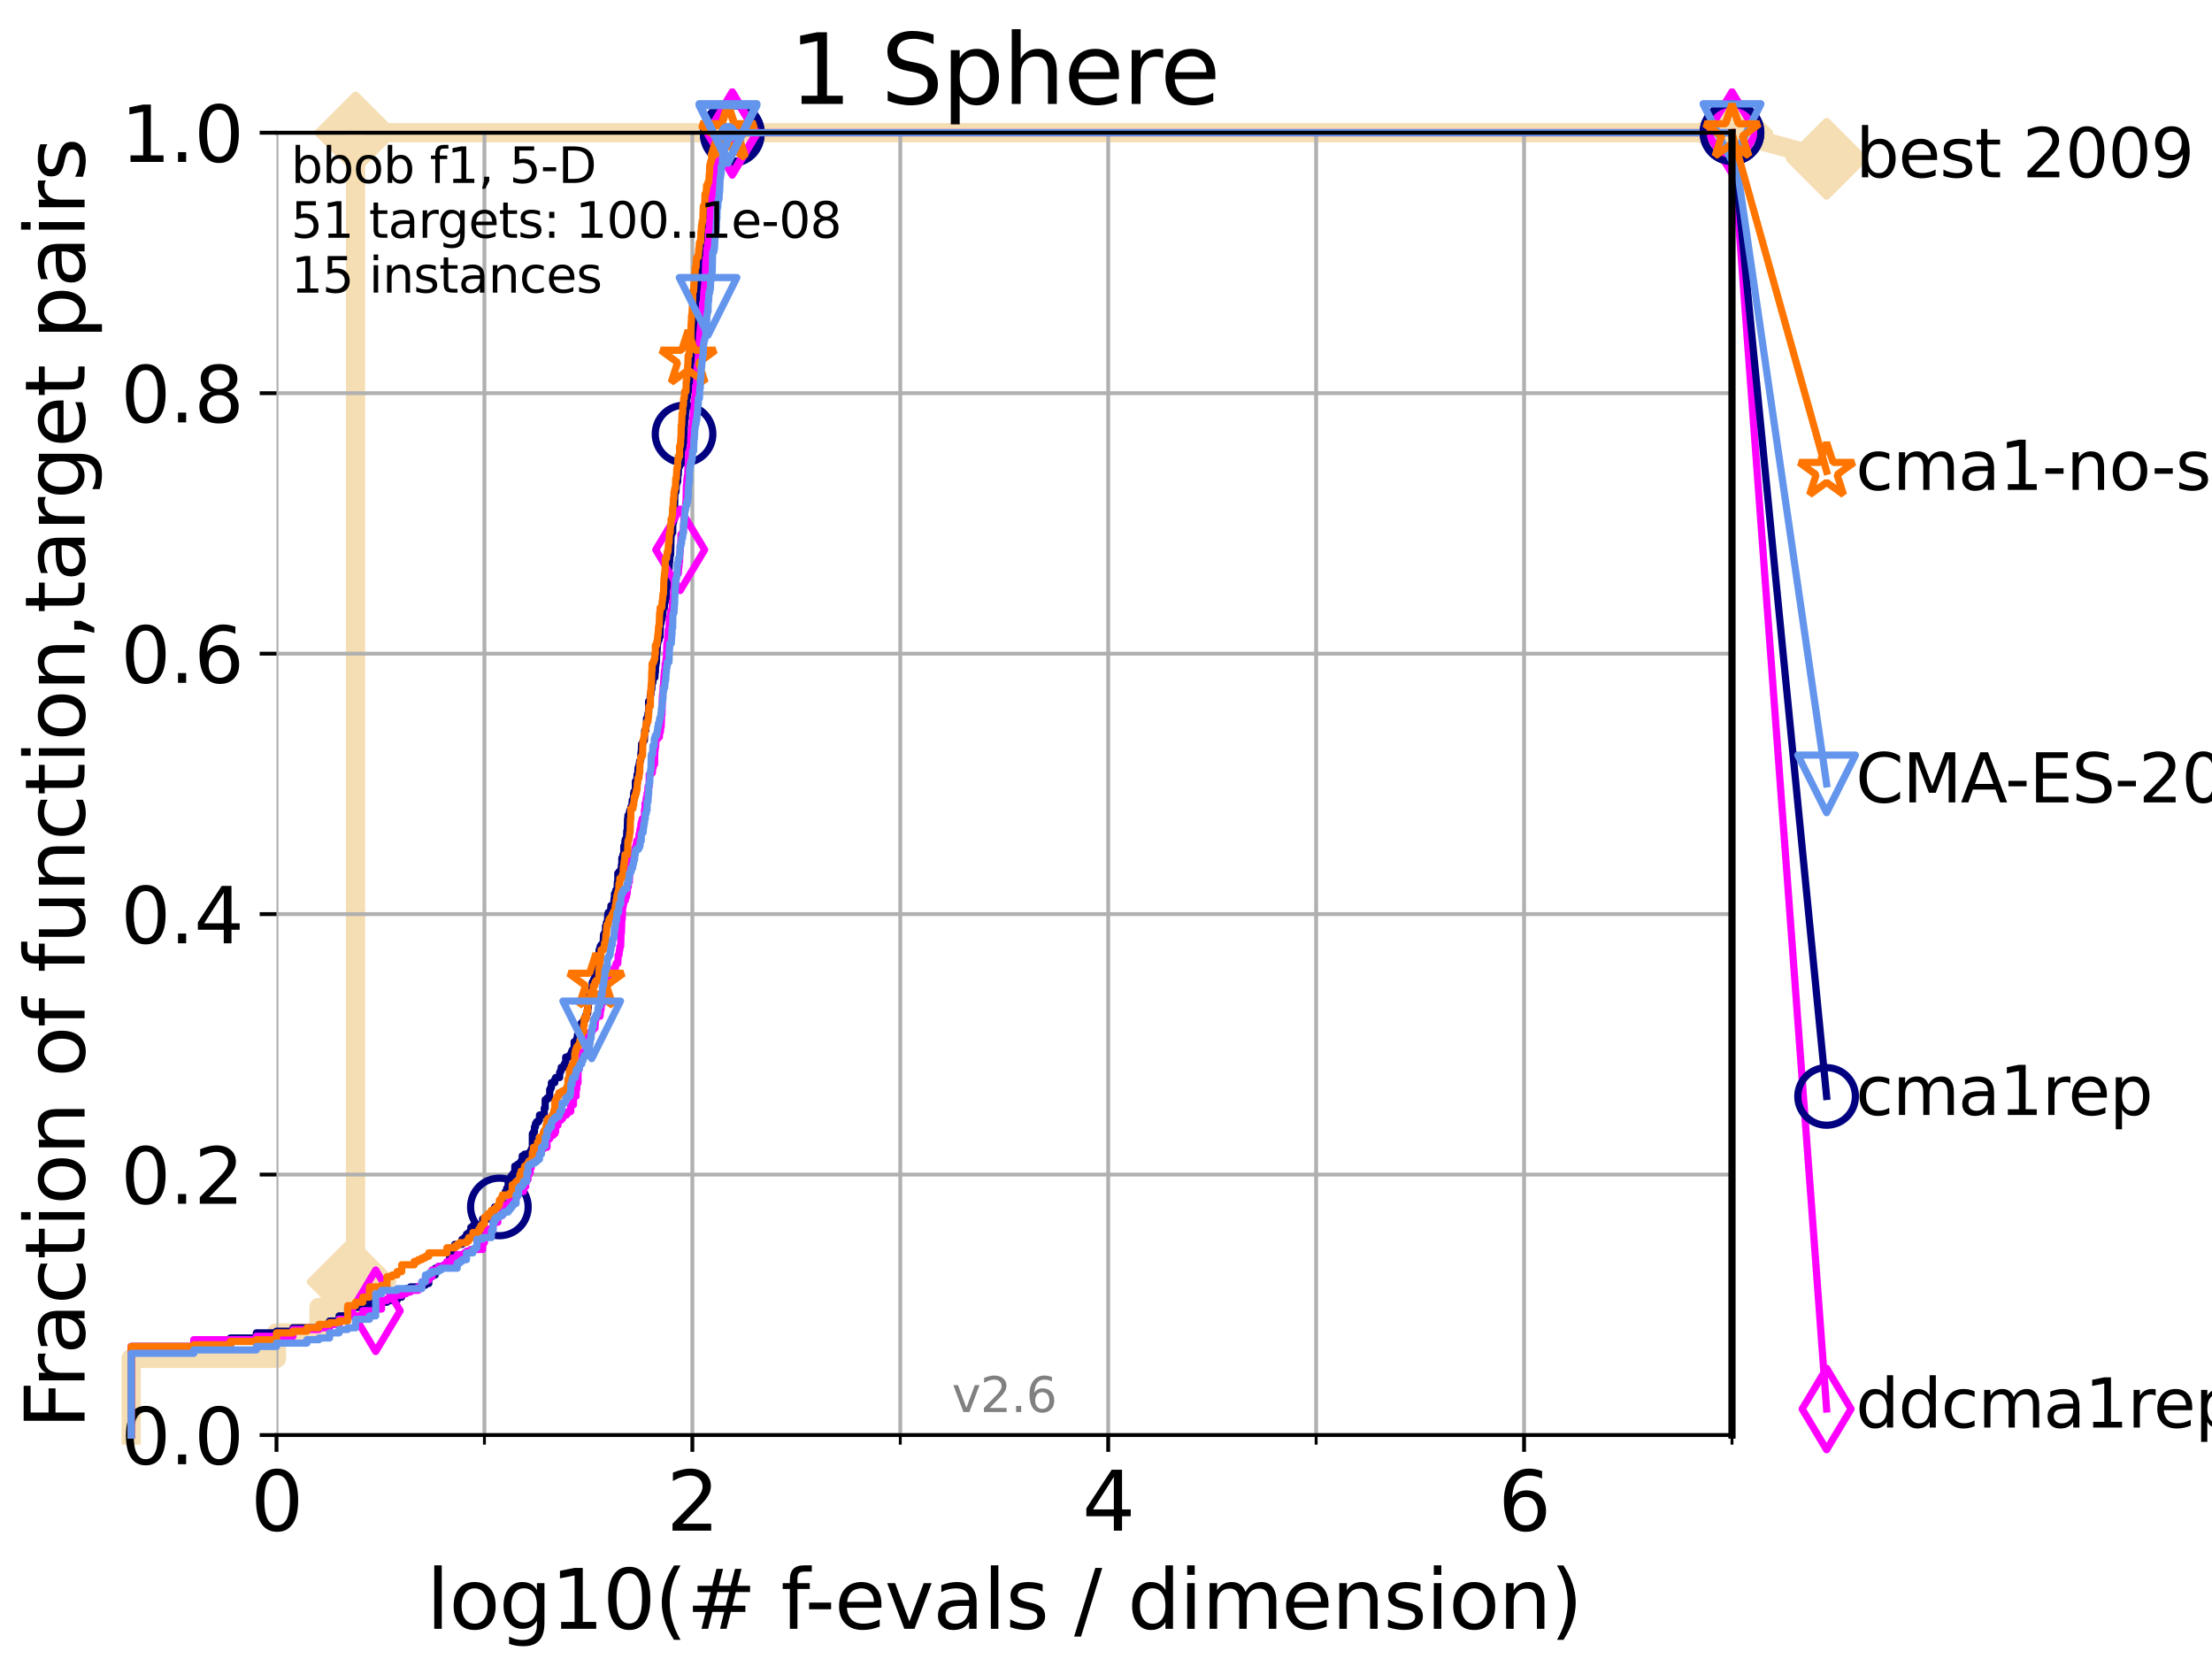 <?xml version="1.0" encoding="utf-8" standalone="no"?>
<!DOCTYPE svg PUBLIC "-//W3C//DTD SVG 1.1//EN"
  "http://www.w3.org/Graphics/SVG/1.1/DTD/svg11.dtd">
<svg xmlns:xlink="http://www.w3.org/1999/xlink" width="460.8pt" height="345.6pt" viewBox="0 0 460.8 345.6" xmlns="http://www.w3.org/2000/svg" version="1.1">
 <defs>
  <style type="text/css">*{stroke-linejoin: round; stroke-linecap: butt}</style>
 </defs>
 <g id="figure_1">
  <g id="patch_1">
   <path d="M 0 345.6 
L 460.8 345.6 
L 460.8 0 
L 0 0 
z
" style="fill: #ffffff"/>
  </g>
  <g id="axes_1">
   <g id="patch_2">
    <path d="M 57.6 298.944 
L 360.806 298.944 
L 360.806 27.648 
L 57.6 27.648 
z
" style="fill: #ffffff"/>
   </g>
   <g id="line2d_1">
    <path d="M 27.324 298.944 
L 27.324 282.985 
L 57.6 282.985 
L 57.6 277.666 
L 66.441 277.666 
L 66.441 272.346 
L 72.432 272.346 
L 72.432 267.027 
L 74.069 267.027 
L 74.069 27.648 
L 360.806 27.648 
" style="fill: none; stroke: #f5deb3; stroke-width: 4; stroke-linecap: square"/>
   </g>
   <g id="line2d_2">
    <defs>
     <path id="m4d231d49b8" d="M -0 7.778 
L 7.778 0 
L 0 -7.778 
L -7.778 -0 
z
" style="stroke: #f5deb3; stroke-width: 1.5; stroke-linejoin: miter"/>
    </defs>
    <g>
     <use xlink:href="#m4d231d49b8" x="72.432" y="267.027" style="fill: #f5deb3; stroke: #f5deb3; stroke-width: 1.5; stroke-linejoin: miter"/>
     <use xlink:href="#m4d231d49b8" x="74.069" y="267.027" style="fill: #f5deb3; stroke: #f5deb3; stroke-width: 1.5; stroke-linejoin: miter"/>
     <use xlink:href="#m4d231d49b8" x="74.069" y="27.648" style="fill: #f5deb3; stroke: #f5deb3; stroke-width: 1.5; stroke-linejoin: miter"/>
     <use xlink:href="#m4d231d49b8" x="74.069" y="27.648" style="fill: #f5deb3; stroke: #f5deb3; stroke-width: 1.5; stroke-linejoin: miter"/>
     <use xlink:href="#m4d231d49b8" x="74.069" y="27.648" style="fill: #f5deb3; stroke: #f5deb3; stroke-width: 1.5; stroke-linejoin: miter"/>
     <use xlink:href="#m4d231d49b8" x="360.806" y="27.648" style="fill: #f5deb3; stroke: #f5deb3; stroke-width: 1.5; stroke-linejoin: miter"/>
    </g>
   </g>
   <g id="line2d_3">
    <path style="fill: none; stroke: #f5deb3; stroke-width: 4; stroke-linecap: square"/>
    <g/>
   </g>
   <g id="line2d_4">
    <path d="M 360.806 27.648 
L 380.515 33.074 
" style="fill: none; stroke: #f5deb3; stroke-width: 4; stroke-linecap: square"/>
    <g>
     <use xlink:href="#m4d231d49b8" x="360.806" y="27.648" style="fill: #f5deb3; stroke: #f5deb3; stroke-width: 1.5; stroke-linejoin: miter"/>
     <use xlink:href="#m4d231d49b8" x="380.515" y="33.074" style="fill: #f5deb3; stroke: #f5deb3; stroke-width: 1.5; stroke-linejoin: miter"/>
    </g>
   </g>
   <g id="matplotlib.axis_1">
    <g id="xtick_1">
     <g id="line2d_5">
      <path d="M 57.6 298.944 
L 57.6 27.648 
" clip-path="url(#pbb1fbbacda)" style="fill: none; stroke: #b0b0b0; stroke-width: 0.8; stroke-linecap: square"/>
     </g>
     <g id="line2d_6">
      <defs>
       <path id="m9e8b960ec1" d="M 0 0 
L 0 3.5 
" style="stroke: #000000; stroke-width: 0.8"/>
      </defs>
      <g>
       <use xlink:href="#m9e8b960ec1" x="57.6" y="298.944" style="stroke: #000000; stroke-width: 0.8"/>
      </g>
     </g>
     <g id="text_1">
      <!-- 0 -->
      <g transform="translate(52.192 318.861)scale(0.17 -0.17)">
       <defs>
        <path id="DejaVuSans-30" d="M 2034 4250 
Q 1547 4250 1301 3770 
Q 1056 3291 1056 2328 
Q 1056 1369 1301 889 
Q 1547 409 2034 409 
Q 2525 409 2770 889 
Q 3016 1369 3016 2328 
Q 3016 3291 2770 3770 
Q 2525 4250 2034 4250 
z
M 2034 4750 
Q 2819 4750 3233 4129 
Q 3647 3509 3647 2328 
Q 3647 1150 3233 529 
Q 2819 -91 2034 -91 
Q 1250 -91 836 529 
Q 422 1150 422 2328 
Q 422 3509 836 4129 
Q 1250 4750 2034 4750 
z
" transform="scale(0.016)"/>
       </defs>
       <use xlink:href="#DejaVuSans-30"/>
      </g>
     </g>
    </g>
    <g id="xtick_2">
     <g id="line2d_7">
      <path d="M 144.23 298.944 
L 144.23 27.648 
" clip-path="url(#pbb1fbbacda)" style="fill: none; stroke: #b0b0b0; stroke-width: 0.8; stroke-linecap: square"/>
     </g>
     <g id="line2d_8">
      <g>
       <use xlink:href="#m9e8b960ec1" x="144.23" y="298.944" style="stroke: #000000; stroke-width: 0.8"/>
      </g>
     </g>
     <g id="text_2">
      <!-- 2 -->
      <g transform="translate(138.822 318.861)scale(0.17 -0.17)">
       <defs>
        <path id="DejaVuSans-32" d="M 1228 531 
L 3431 531 
L 3431 0 
L 469 0 
L 469 531 
Q 828 903 1448 1529 
Q 2069 2156 2228 2338 
Q 2531 2678 2651 2914 
Q 2772 3150 2772 3378 
Q 2772 3750 2511 3984 
Q 2250 4219 1831 4219 
Q 1534 4219 1204 4116 
Q 875 4013 500 3803 
L 500 4441 
Q 881 4594 1212 4672 
Q 1544 4750 1819 4750 
Q 2544 4750 2975 4387 
Q 3406 4025 3406 3419 
Q 3406 3131 3298 2873 
Q 3191 2616 2906 2266 
Q 2828 2175 2409 1742 
Q 1991 1309 1228 531 
z
" transform="scale(0.016)"/>
       </defs>
       <use xlink:href="#DejaVuSans-32"/>
      </g>
     </g>
    </g>
    <g id="xtick_3">
     <g id="line2d_9">
      <path d="M 230.861 298.944 
L 230.861 27.648 
" clip-path="url(#pbb1fbbacda)" style="fill: none; stroke: #b0b0b0; stroke-width: 0.8; stroke-linecap: square"/>
     </g>
     <g id="line2d_10">
      <g>
       <use xlink:href="#m9e8b960ec1" x="230.861" y="298.944" style="stroke: #000000; stroke-width: 0.8"/>
      </g>
     </g>
     <g id="text_3">
      <!-- 4 -->
      <g transform="translate(225.453 318.861)scale(0.17 -0.17)">
       <defs>
        <path id="DejaVuSans-34" d="M 2419 4116 
L 825 1625 
L 2419 1625 
L 2419 4116 
z
M 2253 4666 
L 3047 4666 
L 3047 1625 
L 3713 1625 
L 3713 1100 
L 3047 1100 
L 3047 0 
L 2419 0 
L 2419 1100 
L 313 1100 
L 313 1709 
L 2253 4666 
z
" transform="scale(0.016)"/>
       </defs>
       <use xlink:href="#DejaVuSans-34"/>
      </g>
     </g>
    </g>
    <g id="xtick_4">
     <g id="line2d_11">
      <path d="M 317.491 298.944 
L 317.491 27.648 
" clip-path="url(#pbb1fbbacda)" style="fill: none; stroke: #b0b0b0; stroke-width: 0.8; stroke-linecap: square"/>
     </g>
     <g id="line2d_12">
      <g>
       <use xlink:href="#m9e8b960ec1" x="317.491" y="298.944" style="stroke: #000000; stroke-width: 0.8"/>
      </g>
     </g>
     <g id="text_4">
      <!-- 6 -->
      <g transform="translate(312.083 318.861)scale(0.17 -0.17)">
       <defs>
        <path id="DejaVuSans-36" d="M 2113 2584 
Q 1688 2584 1439 2293 
Q 1191 2003 1191 1497 
Q 1191 994 1439 701 
Q 1688 409 2113 409 
Q 2538 409 2786 701 
Q 3034 994 3034 1497 
Q 3034 2003 2786 2293 
Q 2538 2584 2113 2584 
z
M 3366 4563 
L 3366 3988 
Q 3128 4100 2886 4159 
Q 2644 4219 2406 4219 
Q 1781 4219 1451 3797 
Q 1122 3375 1075 2522 
Q 1259 2794 1537 2939 
Q 1816 3084 2150 3084 
Q 2853 3084 3261 2657 
Q 3669 2231 3669 1497 
Q 3669 778 3244 343 
Q 2819 -91 2113 -91 
Q 1303 -91 875 529 
Q 447 1150 447 2328 
Q 447 3434 972 4092 
Q 1497 4750 2381 4750 
Q 2619 4750 2861 4703 
Q 3103 4656 3366 4563 
z
" transform="scale(0.016)"/>
       </defs>
       <use xlink:href="#DejaVuSans-36"/>
      </g>
     </g>
    </g>
    <g id="xtick_5">
     <g id="line2d_13">
      <path d="M 100.915 298.944 
L 100.915 27.648 
" clip-path="url(#pbb1fbbacda)" style="fill: none; stroke: #b0b0b0; stroke-width: 0.8; stroke-linecap: square"/>
     </g>
     <g id="line2d_14">
      <defs>
       <path id="ma090db6781" d="M 0 0 
L 0 2 
" style="stroke: #000000; stroke-width: 0.6"/>
      </defs>
      <g>
       <use xlink:href="#ma090db6781" x="100.915" y="298.944" style="stroke: #000000; stroke-width: 0.6"/>
      </g>
     </g>
    </g>
    <g id="xtick_6">
     <g id="line2d_15">
      <path d="M 187.546 298.944 
L 187.546 27.648 
" clip-path="url(#pbb1fbbacda)" style="fill: none; stroke: #b0b0b0; stroke-width: 0.8; stroke-linecap: square"/>
     </g>
     <g id="line2d_16">
      <g>
       <use xlink:href="#ma090db6781" x="187.546" y="298.944" style="stroke: #000000; stroke-width: 0.6"/>
      </g>
     </g>
    </g>
    <g id="xtick_7">
     <g id="line2d_17">
      <path d="M 274.176 298.944 
L 274.176 27.648 
" clip-path="url(#pbb1fbbacda)" style="fill: none; stroke: #b0b0b0; stroke-width: 0.8; stroke-linecap: square"/>
     </g>
     <g id="line2d_18">
      <g>
       <use xlink:href="#ma090db6781" x="274.176" y="298.944" style="stroke: #000000; stroke-width: 0.6"/>
      </g>
     </g>
    </g>
    <g id="xtick_8">
     <g id="line2d_19">
      <path d="M 360.806 298.944 
L 360.806 27.648 
" clip-path="url(#pbb1fbbacda)" style="fill: none; stroke: #b0b0b0; stroke-width: 0.8; stroke-linecap: square"/>
     </g>
     <g id="line2d_20">
      <g>
       <use xlink:href="#ma090db6781" x="360.806" y="298.944" style="stroke: #000000; stroke-width: 0.6"/>
      </g>
     </g>
    </g>
    <g id="text_5">
     <!-- log10(# f-evals / dimension) -->
     <g transform="translate(88.823 339.314)scale(0.17 -0.17)">
      <defs>
       <path id="DejaVuSans-6c" d="M 603 4863 
L 1178 4863 
L 1178 0 
L 603 0 
L 603 4863 
z
" transform="scale(0.016)"/>
       <path id="DejaVuSans-6f" d="M 1959 3097 
Q 1497 3097 1228 2736 
Q 959 2375 959 1747 
Q 959 1119 1226 758 
Q 1494 397 1959 397 
Q 2419 397 2687 759 
Q 2956 1122 2956 1747 
Q 2956 2369 2687 2733 
Q 2419 3097 1959 3097 
z
M 1959 3584 
Q 2709 3584 3137 3096 
Q 3566 2609 3566 1747 
Q 3566 888 3137 398 
Q 2709 -91 1959 -91 
Q 1206 -91 779 398 
Q 353 888 353 1747 
Q 353 2609 779 3096 
Q 1206 3584 1959 3584 
z
" transform="scale(0.016)"/>
       <path id="DejaVuSans-67" d="M 2906 1791 
Q 2906 2416 2648 2759 
Q 2391 3103 1925 3103 
Q 1463 3103 1205 2759 
Q 947 2416 947 1791 
Q 947 1169 1205 825 
Q 1463 481 1925 481 
Q 2391 481 2648 825 
Q 2906 1169 2906 1791 
z
M 3481 434 
Q 3481 -459 3084 -895 
Q 2688 -1331 1869 -1331 
Q 1566 -1331 1297 -1286 
Q 1028 -1241 775 -1147 
L 775 -588 
Q 1028 -725 1275 -790 
Q 1522 -856 1778 -856 
Q 2344 -856 2625 -561 
Q 2906 -266 2906 331 
L 2906 616 
Q 2728 306 2450 153 
Q 2172 0 1784 0 
Q 1141 0 747 490 
Q 353 981 353 1791 
Q 353 2603 747 3093 
Q 1141 3584 1784 3584 
Q 2172 3584 2450 3431 
Q 2728 3278 2906 2969 
L 2906 3500 
L 3481 3500 
L 3481 434 
z
" transform="scale(0.016)"/>
       <path id="DejaVuSans-31" d="M 794 531 
L 1825 531 
L 1825 4091 
L 703 3866 
L 703 4441 
L 1819 4666 
L 2450 4666 
L 2450 531 
L 3481 531 
L 3481 0 
L 794 0 
L 794 531 
z
" transform="scale(0.016)"/>
       <path id="DejaVuSans-28" d="M 1984 4856 
Q 1566 4138 1362 3434 
Q 1159 2731 1159 2009 
Q 1159 1288 1364 580 
Q 1569 -128 1984 -844 
L 1484 -844 
Q 1016 -109 783 600 
Q 550 1309 550 2009 
Q 550 2706 781 3412 
Q 1013 4119 1484 4856 
L 1984 4856 
z
" transform="scale(0.016)"/>
       <path id="DejaVuSans-23" d="M 3272 2816 
L 2363 2816 
L 2100 1772 
L 3016 1772 
L 3272 2816 
z
M 2803 4594 
L 2478 3297 
L 3391 3297 
L 3719 4594 
L 4219 4594 
L 3897 3297 
L 4872 3297 
L 4872 2816 
L 3775 2816 
L 3519 1772 
L 4513 1772 
L 4513 1294 
L 3397 1294 
L 3072 0 
L 2572 0 
L 2894 1294 
L 1978 1294 
L 1656 0 
L 1153 0 
L 1478 1294 
L 494 1294 
L 494 1772 
L 1594 1772 
L 1856 2816 
L 850 2816 
L 850 3297 
L 1978 3297 
L 2297 4594 
L 2803 4594 
z
" transform="scale(0.016)"/>
       <path id="DejaVuSans-20" transform="scale(0.016)"/>
       <path id="DejaVuSans-66" d="M 2375 4863 
L 2375 4384 
L 1825 4384 
Q 1516 4384 1395 4259 
Q 1275 4134 1275 3809 
L 1275 3500 
L 2222 3500 
L 2222 3053 
L 1275 3053 
L 1275 0 
L 697 0 
L 697 3053 
L 147 3053 
L 147 3500 
L 697 3500 
L 697 3744 
Q 697 4328 969 4595 
Q 1241 4863 1831 4863 
L 2375 4863 
z
" transform="scale(0.016)"/>
       <path id="DejaVuSans-2d" d="M 313 2009 
L 1997 2009 
L 1997 1497 
L 313 1497 
L 313 2009 
z
" transform="scale(0.016)"/>
       <path id="DejaVuSans-65" d="M 3597 1894 
L 3597 1613 
L 953 1613 
Q 991 1019 1311 708 
Q 1631 397 2203 397 
Q 2534 397 2845 478 
Q 3156 559 3463 722 
L 3463 178 
Q 3153 47 2828 -22 
Q 2503 -91 2169 -91 
Q 1331 -91 842 396 
Q 353 884 353 1716 
Q 353 2575 817 3079 
Q 1281 3584 2069 3584 
Q 2775 3584 3186 3129 
Q 3597 2675 3597 1894 
z
M 3022 2063 
Q 3016 2534 2758 2815 
Q 2500 3097 2075 3097 
Q 1594 3097 1305 2825 
Q 1016 2553 972 2059 
L 3022 2063 
z
" transform="scale(0.016)"/>
       <path id="DejaVuSans-76" d="M 191 3500 
L 800 3500 
L 1894 563 
L 2988 3500 
L 3597 3500 
L 2284 0 
L 1503 0 
L 191 3500 
z
" transform="scale(0.016)"/>
       <path id="DejaVuSans-61" d="M 2194 1759 
Q 1497 1759 1228 1600 
Q 959 1441 959 1056 
Q 959 750 1161 570 
Q 1363 391 1709 391 
Q 2188 391 2477 730 
Q 2766 1069 2766 1631 
L 2766 1759 
L 2194 1759 
z
M 3341 1997 
L 3341 0 
L 2766 0 
L 2766 531 
Q 2569 213 2275 61 
Q 1981 -91 1556 -91 
Q 1019 -91 701 211 
Q 384 513 384 1019 
Q 384 1609 779 1909 
Q 1175 2209 1959 2209 
L 2766 2209 
L 2766 2266 
Q 2766 2663 2505 2880 
Q 2244 3097 1772 3097 
Q 1472 3097 1187 3025 
Q 903 2953 641 2809 
L 641 3341 
Q 956 3463 1253 3523 
Q 1550 3584 1831 3584 
Q 2591 3584 2966 3190 
Q 3341 2797 3341 1997 
z
" transform="scale(0.016)"/>
       <path id="DejaVuSans-73" d="M 2834 3397 
L 2834 2853 
Q 2591 2978 2328 3040 
Q 2066 3103 1784 3103 
Q 1356 3103 1142 2972 
Q 928 2841 928 2578 
Q 928 2378 1081 2264 
Q 1234 2150 1697 2047 
L 1894 2003 
Q 2506 1872 2764 1633 
Q 3022 1394 3022 966 
Q 3022 478 2636 193 
Q 2250 -91 1575 -91 
Q 1294 -91 989 -36 
Q 684 19 347 128 
L 347 722 
Q 666 556 975 473 
Q 1284 391 1588 391 
Q 1994 391 2212 530 
Q 2431 669 2431 922 
Q 2431 1156 2273 1281 
Q 2116 1406 1581 1522 
L 1381 1569 
Q 847 1681 609 1914 
Q 372 2147 372 2553 
Q 372 3047 722 3315 
Q 1072 3584 1716 3584 
Q 2034 3584 2315 3537 
Q 2597 3491 2834 3397 
z
" transform="scale(0.016)"/>
       <path id="DejaVuSans-2f" d="M 1625 4666 
L 2156 4666 
L 531 -594 
L 0 -594 
L 1625 4666 
z
" transform="scale(0.016)"/>
       <path id="DejaVuSans-64" d="M 2906 2969 
L 2906 4863 
L 3481 4863 
L 3481 0 
L 2906 0 
L 2906 525 
Q 2725 213 2448 61 
Q 2172 -91 1784 -91 
Q 1150 -91 751 415 
Q 353 922 353 1747 
Q 353 2572 751 3078 
Q 1150 3584 1784 3584 
Q 2172 3584 2448 3432 
Q 2725 3281 2906 2969 
z
M 947 1747 
Q 947 1113 1208 752 
Q 1469 391 1925 391 
Q 2381 391 2643 752 
Q 2906 1113 2906 1747 
Q 2906 2381 2643 2742 
Q 2381 3103 1925 3103 
Q 1469 3103 1208 2742 
Q 947 2381 947 1747 
z
" transform="scale(0.016)"/>
       <path id="DejaVuSans-69" d="M 603 3500 
L 1178 3500 
L 1178 0 
L 603 0 
L 603 3500 
z
M 603 4863 
L 1178 4863 
L 1178 4134 
L 603 4134 
L 603 4863 
z
" transform="scale(0.016)"/>
       <path id="DejaVuSans-6d" d="M 3328 2828 
Q 3544 3216 3844 3400 
Q 4144 3584 4550 3584 
Q 5097 3584 5394 3201 
Q 5691 2819 5691 2113 
L 5691 0 
L 5113 0 
L 5113 2094 
Q 5113 2597 4934 2840 
Q 4756 3084 4391 3084 
Q 3944 3084 3684 2787 
Q 3425 2491 3425 1978 
L 3425 0 
L 2847 0 
L 2847 2094 
Q 2847 2600 2669 2842 
Q 2491 3084 2119 3084 
Q 1678 3084 1418 2786 
Q 1159 2488 1159 1978 
L 1159 0 
L 581 0 
L 581 3500 
L 1159 3500 
L 1159 2956 
Q 1356 3278 1631 3431 
Q 1906 3584 2284 3584 
Q 2666 3584 2933 3390 
Q 3200 3197 3328 2828 
z
" transform="scale(0.016)"/>
       <path id="DejaVuSans-6e" d="M 3513 2113 
L 3513 0 
L 2938 0 
L 2938 2094 
Q 2938 2591 2744 2837 
Q 2550 3084 2163 3084 
Q 1697 3084 1428 2787 
Q 1159 2491 1159 1978 
L 1159 0 
L 581 0 
L 581 3500 
L 1159 3500 
L 1159 2956 
Q 1366 3272 1645 3428 
Q 1925 3584 2291 3584 
Q 2894 3584 3203 3211 
Q 3513 2838 3513 2113 
z
" transform="scale(0.016)"/>
       <path id="DejaVuSans-29" d="M 513 4856 
L 1013 4856 
Q 1481 4119 1714 3412 
Q 1947 2706 1947 2009 
Q 1947 1309 1714 600 
Q 1481 -109 1013 -844 
L 513 -844 
Q 928 -128 1133 580 
Q 1338 1288 1338 2009 
Q 1338 2731 1133 3434 
Q 928 4138 513 4856 
z
" transform="scale(0.016)"/>
      </defs>
      <use xlink:href="#DejaVuSans-6c"/>
      <use xlink:href="#DejaVuSans-6f" x="27.783"/>
      <use xlink:href="#DejaVuSans-67" x="88.965"/>
      <use xlink:href="#DejaVuSans-31" x="152.441"/>
      <use xlink:href="#DejaVuSans-30" x="216.064"/>
      <use xlink:href="#DejaVuSans-28" x="279.688"/>
      <use xlink:href="#DejaVuSans-23" x="318.701"/>
      <use xlink:href="#DejaVuSans-20" x="402.49"/>
      <use xlink:href="#DejaVuSans-66" x="434.277"/>
      <use xlink:href="#DejaVuSans-2d" x="463.982"/>
      <use xlink:href="#DejaVuSans-65" x="500.066"/>
      <use xlink:href="#DejaVuSans-76" x="561.59"/>
      <use xlink:href="#DejaVuSans-61" x="620.77"/>
      <use xlink:href="#DejaVuSans-6c" x="682.049"/>
      <use xlink:href="#DejaVuSans-73" x="709.832"/>
      <use xlink:href="#DejaVuSans-20" x="761.932"/>
      <use xlink:href="#DejaVuSans-2f" x="793.719"/>
      <use xlink:href="#DejaVuSans-20" x="827.41"/>
      <use xlink:href="#DejaVuSans-64" x="859.197"/>
      <use xlink:href="#DejaVuSans-69" x="922.674"/>
      <use xlink:href="#DejaVuSans-6d" x="950.457"/>
      <use xlink:href="#DejaVuSans-65" x="1047.869"/>
      <use xlink:href="#DejaVuSans-6e" x="1109.393"/>
      <use xlink:href="#DejaVuSans-73" x="1172.771"/>
      <use xlink:href="#DejaVuSans-69" x="1224.871"/>
      <use xlink:href="#DejaVuSans-6f" x="1252.654"/>
      <use xlink:href="#DejaVuSans-6e" x="1313.836"/>
      <use xlink:href="#DejaVuSans-29" x="1377.215"/>
     </g>
    </g>
   </g>
   <g id="matplotlib.axis_2">
    <g id="ytick_1">
     <g id="line2d_21">
      <path d="M 57.6 298.944 
L 360.806 298.944 
" clip-path="url(#pbb1fbbacda)" style="fill: none; stroke: #b0b0b0; stroke-width: 0.8; stroke-linecap: square"/>
     </g>
     <g id="line2d_22">
      <defs>
       <path id="mbd32876d45" d="M 0 0 
L -3.5 0 
" style="stroke: #000000; stroke-width: 0.8"/>
      </defs>
      <g>
       <use xlink:href="#mbd32876d45" x="57.6" y="298.944" style="stroke: #000000; stroke-width: 0.8"/>
      </g>
     </g>
     <g id="text_6">
      <!-- 0.0 -->
      <g transform="translate(25.155 305.023)scale(0.16 -0.16)">
       <defs>
        <path id="DejaVuSans-2e" d="M 684 794 
L 1344 794 
L 1344 0 
L 684 0 
L 684 794 
z
" transform="scale(0.016)"/>
       </defs>
       <use xlink:href="#DejaVuSans-30"/>
       <use xlink:href="#DejaVuSans-2e" x="63.623"/>
       <use xlink:href="#DejaVuSans-30" x="95.41"/>
      </g>
     </g>
    </g>
    <g id="ytick_2">
     <g id="line2d_23">
      <path d="M 57.6 244.685 
L 360.806 244.685 
" clip-path="url(#pbb1fbbacda)" style="fill: none; stroke: #b0b0b0; stroke-width: 0.8; stroke-linecap: square"/>
     </g>
     <g id="line2d_24">
      <g>
       <use xlink:href="#mbd32876d45" x="57.6" y="244.685" style="stroke: #000000; stroke-width: 0.8"/>
      </g>
     </g>
     <g id="text_7">
      <!-- 0.2 -->
      <g transform="translate(25.155 250.764)scale(0.16 -0.16)">
       <use xlink:href="#DejaVuSans-30"/>
       <use xlink:href="#DejaVuSans-2e" x="63.623"/>
       <use xlink:href="#DejaVuSans-32" x="95.41"/>
      </g>
     </g>
    </g>
    <g id="ytick_3">
     <g id="line2d_25">
      <path d="M 57.6 190.426 
L 360.806 190.426 
" clip-path="url(#pbb1fbbacda)" style="fill: none; stroke: #b0b0b0; stroke-width: 0.8; stroke-linecap: square"/>
     </g>
     <g id="line2d_26">
      <g>
       <use xlink:href="#mbd32876d45" x="57.6" y="190.426" style="stroke: #000000; stroke-width: 0.8"/>
      </g>
     </g>
     <g id="text_8">
      <!-- 0.4 -->
      <g transform="translate(25.155 196.504)scale(0.16 -0.16)">
       <use xlink:href="#DejaVuSans-30"/>
       <use xlink:href="#DejaVuSans-2e" x="63.623"/>
       <use xlink:href="#DejaVuSans-34" x="95.41"/>
      </g>
     </g>
    </g>
    <g id="ytick_4">
     <g id="line2d_27">
      <path d="M 57.6 136.166 
L 360.806 136.166 
" clip-path="url(#pbb1fbbacda)" style="fill: none; stroke: #b0b0b0; stroke-width: 0.8; stroke-linecap: square"/>
     </g>
     <g id="line2d_28">
      <g>
       <use xlink:href="#mbd32876d45" x="57.6" y="136.166" style="stroke: #000000; stroke-width: 0.8"/>
      </g>
     </g>
     <g id="text_9">
      <!-- 0.6 -->
      <g transform="translate(25.155 142.245)scale(0.16 -0.16)">
       <use xlink:href="#DejaVuSans-30"/>
       <use xlink:href="#DejaVuSans-2e" x="63.623"/>
       <use xlink:href="#DejaVuSans-36" x="95.41"/>
      </g>
     </g>
    </g>
    <g id="ytick_5">
     <g id="line2d_29">
      <path d="M 57.6 81.907 
L 360.806 81.907 
" clip-path="url(#pbb1fbbacda)" style="fill: none; stroke: #b0b0b0; stroke-width: 0.8; stroke-linecap: square"/>
     </g>
     <g id="line2d_30">
      <g>
       <use xlink:href="#mbd32876d45" x="57.6" y="81.907" style="stroke: #000000; stroke-width: 0.8"/>
      </g>
     </g>
     <g id="text_10">
      <!-- 0.8 -->
      <g transform="translate(25.155 87.986)scale(0.16 -0.16)">
       <defs>
        <path id="DejaVuSans-38" d="M 2034 2216 
Q 1584 2216 1326 1975 
Q 1069 1734 1069 1313 
Q 1069 891 1326 650 
Q 1584 409 2034 409 
Q 2484 409 2743 651 
Q 3003 894 3003 1313 
Q 3003 1734 2745 1975 
Q 2488 2216 2034 2216 
z
M 1403 2484 
Q 997 2584 770 2862 
Q 544 3141 544 3541 
Q 544 4100 942 4425 
Q 1341 4750 2034 4750 
Q 2731 4750 3128 4425 
Q 3525 4100 3525 3541 
Q 3525 3141 3298 2862 
Q 3072 2584 2669 2484 
Q 3125 2378 3379 2068 
Q 3634 1759 3634 1313 
Q 3634 634 3220 271 
Q 2806 -91 2034 -91 
Q 1263 -91 848 271 
Q 434 634 434 1313 
Q 434 1759 690 2068 
Q 947 2378 1403 2484 
z
M 1172 3481 
Q 1172 3119 1398 2916 
Q 1625 2713 2034 2713 
Q 2441 2713 2670 2916 
Q 2900 3119 2900 3481 
Q 2900 3844 2670 4047 
Q 2441 4250 2034 4250 
Q 1625 4250 1398 4047 
Q 1172 3844 1172 3481 
z
" transform="scale(0.016)"/>
       </defs>
       <use xlink:href="#DejaVuSans-30"/>
       <use xlink:href="#DejaVuSans-2e" x="63.623"/>
       <use xlink:href="#DejaVuSans-38" x="95.41"/>
      </g>
     </g>
    </g>
    <g id="ytick_6">
     <g id="line2d_31">
      <path d="M 57.6 27.648 
L 360.806 27.648 
" clip-path="url(#pbb1fbbacda)" style="fill: none; stroke: #b0b0b0; stroke-width: 0.8; stroke-linecap: square"/>
     </g>
     <g id="line2d_32">
      <g>
       <use xlink:href="#mbd32876d45" x="57.6" y="27.648" style="stroke: #000000; stroke-width: 0.8"/>
      </g>
     </g>
     <g id="text_11">
      <!-- 1.0 -->
      <g transform="translate(25.155 33.727)scale(0.16 -0.16)">
       <use xlink:href="#DejaVuSans-31"/>
       <use xlink:href="#DejaVuSans-2e" x="63.623"/>
       <use xlink:href="#DejaVuSans-30" x="95.41"/>
      </g>
     </g>
    </g>
    <g id="text_12">
     <!-- Fraction of function,target pairs -->
     <g transform="translate(17.62 297.681)rotate(-90)scale(0.17 -0.17)">
      <defs>
       <path id="DejaVuSans-46" d="M 628 4666 
L 3309 4666 
L 3309 4134 
L 1259 4134 
L 1259 2759 
L 3109 2759 
L 3109 2228 
L 1259 2228 
L 1259 0 
L 628 0 
L 628 4666 
z
" transform="scale(0.016)"/>
       <path id="DejaVuSans-72" d="M 2631 2963 
Q 2534 3019 2420 3045 
Q 2306 3072 2169 3072 
Q 1681 3072 1420 2755 
Q 1159 2438 1159 1844 
L 1159 0 
L 581 0 
L 581 3500 
L 1159 3500 
L 1159 2956 
Q 1341 3275 1631 3429 
Q 1922 3584 2338 3584 
Q 2397 3584 2469 3576 
Q 2541 3569 2628 3553 
L 2631 2963 
z
" transform="scale(0.016)"/>
       <path id="DejaVuSans-63" d="M 3122 3366 
L 3122 2828 
Q 2878 2963 2633 3030 
Q 2388 3097 2138 3097 
Q 1578 3097 1268 2742 
Q 959 2388 959 1747 
Q 959 1106 1268 751 
Q 1578 397 2138 397 
Q 2388 397 2633 464 
Q 2878 531 3122 666 
L 3122 134 
Q 2881 22 2623 -34 
Q 2366 -91 2075 -91 
Q 1284 -91 818 406 
Q 353 903 353 1747 
Q 353 2603 823 3093 
Q 1294 3584 2113 3584 
Q 2378 3584 2631 3529 
Q 2884 3475 3122 3366 
z
" transform="scale(0.016)"/>
       <path id="DejaVuSans-74" d="M 1172 4494 
L 1172 3500 
L 2356 3500 
L 2356 3053 
L 1172 3053 
L 1172 1153 
Q 1172 725 1289 603 
Q 1406 481 1766 481 
L 2356 481 
L 2356 0 
L 1766 0 
Q 1100 0 847 248 
Q 594 497 594 1153 
L 594 3053 
L 172 3053 
L 172 3500 
L 594 3500 
L 594 4494 
L 1172 4494 
z
" transform="scale(0.016)"/>
       <path id="DejaVuSans-75" d="M 544 1381 
L 544 3500 
L 1119 3500 
L 1119 1403 
Q 1119 906 1312 657 
Q 1506 409 1894 409 
Q 2359 409 2629 706 
Q 2900 1003 2900 1516 
L 2900 3500 
L 3475 3500 
L 3475 0 
L 2900 0 
L 2900 538 
Q 2691 219 2414 64 
Q 2138 -91 1772 -91 
Q 1169 -91 856 284 
Q 544 659 544 1381 
z
M 1991 3584 
L 1991 3584 
z
" transform="scale(0.016)"/>
       <path id="DejaVuSans-2c" d="M 750 794 
L 1409 794 
L 1409 256 
L 897 -744 
L 494 -744 
L 750 256 
L 750 794 
z
" transform="scale(0.016)"/>
       <path id="DejaVuSans-70" d="M 1159 525 
L 1159 -1331 
L 581 -1331 
L 581 3500 
L 1159 3500 
L 1159 2969 
Q 1341 3281 1617 3432 
Q 1894 3584 2278 3584 
Q 2916 3584 3314 3078 
Q 3713 2572 3713 1747 
Q 3713 922 3314 415 
Q 2916 -91 2278 -91 
Q 1894 -91 1617 61 
Q 1341 213 1159 525 
z
M 3116 1747 
Q 3116 2381 2855 2742 
Q 2594 3103 2138 3103 
Q 1681 3103 1420 2742 
Q 1159 2381 1159 1747 
Q 1159 1113 1420 752 
Q 1681 391 2138 391 
Q 2594 391 2855 752 
Q 3116 1113 3116 1747 
z
" transform="scale(0.016)"/>
      </defs>
      <use xlink:href="#DejaVuSans-46"/>
      <use xlink:href="#DejaVuSans-72" x="50.27"/>
      <use xlink:href="#DejaVuSans-61" x="91.383"/>
      <use xlink:href="#DejaVuSans-63" x="152.662"/>
      <use xlink:href="#DejaVuSans-74" x="207.643"/>
      <use xlink:href="#DejaVuSans-69" x="246.852"/>
      <use xlink:href="#DejaVuSans-6f" x="274.635"/>
      <use xlink:href="#DejaVuSans-6e" x="335.816"/>
      <use xlink:href="#DejaVuSans-20" x="399.195"/>
      <use xlink:href="#DejaVuSans-6f" x="430.982"/>
      <use xlink:href="#DejaVuSans-66" x="492.164"/>
      <use xlink:href="#DejaVuSans-20" x="527.369"/>
      <use xlink:href="#DejaVuSans-66" x="559.156"/>
      <use xlink:href="#DejaVuSans-75" x="594.361"/>
      <use xlink:href="#DejaVuSans-6e" x="657.74"/>
      <use xlink:href="#DejaVuSans-63" x="721.119"/>
      <use xlink:href="#DejaVuSans-74" x="776.1"/>
      <use xlink:href="#DejaVuSans-69" x="815.309"/>
      <use xlink:href="#DejaVuSans-6f" x="843.092"/>
      <use xlink:href="#DejaVuSans-6e" x="904.273"/>
      <use xlink:href="#DejaVuSans-2c" x="967.652"/>
      <use xlink:href="#DejaVuSans-74" x="999.439"/>
      <use xlink:href="#DejaVuSans-61" x="1038.648"/>
      <use xlink:href="#DejaVuSans-72" x="1099.928"/>
      <use xlink:href="#DejaVuSans-67" x="1139.291"/>
      <use xlink:href="#DejaVuSans-65" x="1202.768"/>
      <use xlink:href="#DejaVuSans-74" x="1264.291"/>
      <use xlink:href="#DejaVuSans-20" x="1303.5"/>
      <use xlink:href="#DejaVuSans-70" x="1335.287"/>
      <use xlink:href="#DejaVuSans-61" x="1398.764"/>
      <use xlink:href="#DejaVuSans-69" x="1460.043"/>
      <use xlink:href="#DejaVuSans-72" x="1487.826"/>
      <use xlink:href="#DejaVuSans-73" x="1528.939"/>
     </g>
    </g>
   </g>
   <g id="line2d_33">
    <defs>
     <path id="ma4aa991a02" d="M 0 1.5 
C 0.398 1.5 0.779 1.342 1.061 1.061 
C 1.342 0.779 1.5 0.398 1.5 0 
C 1.5 -0.398 1.342 -0.779 1.061 -1.061 
C 0.779 -1.342 0.398 -1.5 0 -1.5 
C -0.398 -1.5 -0.779 -1.342 -1.061 -1.061 
C -1.342 -0.779 -1.5 -0.398 -1.5 0 
C -1.5 0.398 -1.342 0.779 -1.061 1.061 
C -0.779 1.342 -0.398 1.5 0 1.5 
z
" style="stroke: #f5deb3"/>
    </defs>
    <g>
     <use xlink:href="#ma4aa991a02" x="74.069" y="27.648" style="fill: #f5deb3; stroke: #f5deb3"/>
     <use xlink:href="#ma4aa991a02" x="74.069" y="27.648" style="fill: #f5deb3; stroke: #f5deb3"/>
    </g>
   </g>
   <g id="line2d_34">
    <defs>
     <path id="m34ddc09586" d="M 0 1.5 
C 0.398 1.5 0.779 1.342 1.061 1.061 
C 1.342 0.779 1.5 0.398 1.5 0 
C 1.5 -0.398 1.342 -0.779 1.061 -1.061 
C 0.779 -1.342 0.398 -1.5 0 -1.5 
C -0.398 -1.5 -0.779 -1.342 -1.061 -1.061 
C -1.342 -0.779 -1.5 -0.398 -1.5 0 
C -1.5 0.398 -1.342 0.779 -1.061 1.061 
C -0.779 1.342 -0.398 1.5 0 1.5 
z
" style="stroke: #000080"/>
    </defs>
    <g>
     <use xlink:href="#m34ddc09586" x="152.547" y="27.648" style="fill: #000080; stroke: #000080"/>
     <use xlink:href="#m34ddc09586" x="152.547" y="27.648" style="fill: #000080; stroke: #000080"/>
    </g>
   </g>
   <g id="line2d_35">
    <path d="M 27.324 298.944 
L 27.324 280.503 
L 47.991 280.503 
L 47.991 278.73 
L 53.402 278.73 
L 53.402 277.666 
L 57.6 277.666 
L 57.6 277.311 
L 61.03 277.311 
L 61.03 276.602 
L 66.441 276.602 
L 66.441 276.247 
L 68.657 276.247 
L 68.657 275.183 
L 70.639 275.183 
L 70.639 274.12 
L 72.432 274.12 
L 72.432 272.346 
L 75.575 272.346 
L 75.575 271.992 
L 76.969 271.992 
L 76.969 271.282 
L 80.621 271.282 
L 80.621 270.928 
L 82.713 270.928 
L 82.713 270.219 
L 83.678 270.219 
L 83.678 269.155 
L 84.596 269.155 
L 84.596 268.445 
L 85.471 268.445 
L 85.471 268.091 
L 87.876 268.091 
L 87.876 267.736 
L 88.614 267.736 
L 88.614 267.381 
L 89.324 267.381 
L 89.324 265.963 
L 90.008 265.963 
L 90.008 265.608 
L 90.668 265.608 
L 90.668 264.19 
L 91.306 264.19 
L 91.306 263.835 
L 92.52 263.835 
L 92.52 263.48 
L 93.099 263.48 
L 93.099 263.126 
L 93.66 263.126 
L 93.66 261.707 
L 94.206 261.707 
L 94.206 259.934 
L 94.736 259.934 
L 94.736 259.225 
L 96.241 259.225 
L 96.241 258.161 
L 96.718 258.161 
L 96.718 257.806 
L 97.182 257.806 
L 97.182 257.097 
L 97.635 257.097 
L 97.635 256.742 
L 98.078 256.742 
L 98.078 255.678 
L 98.51 255.678 
L 98.51 255.324 
L 100.535 255.324 
L 100.535 253.905 
L 102.363 253.905 
L 102.363 253.196 
L 102.708 253.196 
L 102.708 252.132 
L 103.047 252.132 
L 103.047 251.423 
L 104.029 251.423 
L 104.029 250.714 
L 104.656 250.714 
L 104.656 249.295 
L 104.962 249.295 
L 104.962 248.94 
L 105.263 248.94 
L 105.263 248.231 
L 105.559 248.231 
L 105.559 247.522 
L 105.851 247.522 
L 105.851 246.458 
L 106.138 246.458 
L 106.138 245.749 
L 106.421 245.749 
L 106.421 245.039 
L 106.699 245.039 
L 106.699 244.685 
L 106.974 244.685 
L 106.974 244.33 
L 107.245 244.33 
L 107.245 242.912 
L 107.775 242.912 
L 107.775 242.557 
L 108.29 242.557 
L 108.29 242.202 
L 108.543 242.202 
L 108.543 241.848 
L 108.792 241.848 
L 108.792 240.784 
L 109.28 240.784 
L 109.28 240.429 
L 110.221 240.429 
L 110.221 240.075 
L 110.675 240.075 
L 110.675 239.365 
L 110.897 239.365 
L 110.897 236.174 
L 111.117 236.174 
L 111.117 235.819 
L 111.335 235.819 
L 111.335 234.755 
L 111.55 234.755 
L 111.55 234.046 
L 111.762 234.046 
L 111.762 233.691 
L 112.18 233.691 
L 112.18 233.336 
L 112.386 233.336 
L 112.386 232.273 
L 113.381 232.273 
L 113.381 230.854 
L 113.574 230.854 
L 113.574 229.081 
L 113.954 229.081 
L 113.954 228.726 
L 114.51 228.726 
L 114.51 226.953 
L 114.692 226.953 
L 114.692 226.598 
L 114.872 226.598 
L 114.872 225.534 
L 115.576 225.534 
L 115.576 224.825 
L 115.747 224.825 
L 115.747 224.471 
L 116.584 224.471 
L 116.584 223.407 
L 116.746 223.407 
L 116.746 223.052 
L 116.908 223.052 
L 116.908 222.343 
L 117.54 222.343 
L 117.54 221.634 
L 117.849 221.634 
L 117.849 220.215 
L 118.598 220.215 
L 118.598 219.86 
L 118.89 219.86 
L 118.89 219.506 
L 119.034 219.506 
L 119.034 219.151 
L 119.177 219.151 
L 119.177 218.796 
L 119.46 218.796 
L 119.46 218.442 
L 119.6 218.442 
L 119.6 217.023 
L 120.013 217.023 
L 120.013 216.669 
L 120.149 216.669 
L 120.149 216.314 
L 120.284 216.314 
L 120.284 215.605 
L 120.814 215.605 
L 120.814 214.186 
L 120.944 214.186 
L 120.944 213.832 
L 121.073 213.832 
L 121.073 213.122 
L 121.456 213.122 
L 121.456 212.768 
L 121.582 212.768 
L 121.582 212.413 
L 121.954 212.413 
L 121.954 211.704 
L 122.077 211.704 
L 122.077 211.349 
L 122.32 211.349 
L 122.32 210.994 
L 122.44 210.994 
L 122.44 209.931 
L 122.559 209.931 
L 122.559 208.512 
L 122.678 208.512 
L 122.678 207.803 
L 122.796 207.803 
L 122.796 207.448 
L 123.26 207.448 
L 123.26 205.675 
L 123.375 205.675 
L 123.375 204.611 
L 123.601 204.611 
L 123.601 204.256 
L 123.714 204.256 
L 123.714 203.902 
L 123.825 203.902 
L 123.936 203.192 
L 124.156 203.192 
L 124.156 201.774 
L 124.482 201.774 
L 124.589 200.001 
L 124.801 200.001 
L 124.801 197.873 
L 125.012 197.873 
L 125.012 197.164 
L 125.219 197.164 
L 125.219 196.809 
L 125.628 196.809 
L 125.729 194.681 
L 125.929 194.681 
L 125.929 194.327 
L 126.127 194.327 
L 126.127 192.908 
L 126.323 192.908 
L 126.323 192.199 
L 126.517 192.199 
L 126.614 190.426 
L 126.709 190.426 
L 126.709 190.071 
L 127.181 190.071 
L 127.274 188.652 
L 127.822 188.652 
L 127.911 187.234 
L 128.001 187.234 
L 128.001 186.17 
L 128.178 186.17 
L 128.266 185.461 
L 128.528 185.461 
L 128.615 183.688 
L 128.701 183.688 
L 128.701 181.914 
L 128.957 181.914 
L 128.957 181.56 
L 129.376 181.56 
L 129.458 180.141 
L 129.541 180.141 
L 129.541 178.723 
L 129.704 178.723 
L 129.786 178.013 
L 129.947 178.013 
L 129.947 176.24 
L 130.107 176.24 
L 130.187 175.176 
L 130.266 175.176 
L 130.266 174.822 
L 130.502 174.822 
L 130.579 173.048 
L 130.657 173.048 
L 130.734 170.566 
L 130.811 170.566 
L 130.811 169.857 
L 131.04 169.857 
L 131.116 169.147 
L 131.191 169.147 
L 131.191 168.793 
L 131.416 168.793 
L 131.416 168.084 
L 131.637 168.084 
L 131.711 166.665 
L 131.929 166.665 
L 132.001 165.246 
L 132.073 165.246 
L 132.073 164.892 
L 132.358 164.892 
L 132.358 162.764 
L 132.639 162.764 
L 132.709 161.346 
L 132.847 161.346 
L 132.916 159.927 
L 133.052 159.927 
L 133.12 159.218 
L 133.188 159.218 
L 133.256 158.508 
L 133.457 158.508 
L 133.524 156.735 
L 133.59 156.735 
L 133.656 154.962 
L 133.853 154.962 
L 133.853 154.607 
L 134.048 154.607 
L 134.048 154.253 
L 134.241 154.253 
L 134.305 152.125 
L 134.558 152.125 
L 134.558 151.061 
L 134.684 151.061 
L 134.684 149.643 
L 134.932 149.643 
L 134.993 148.579 
L 135.116 148.579 
L 135.116 146.096 
L 135.419 146.096 
L 135.479 144.678 
L 135.598 144.678 
L 135.658 143.614 
L 135.776 143.614 
L 135.835 142.195 
L 136.011 142.195 
L 136.011 141.486 
L 136.127 141.486 
L 136.127 141.131 
L 136.414 141.131 
L 136.471 140.067 
L 136.528 140.067 
L 136.584 138.649 
L 136.641 138.649 
L 136.697 137.94 
L 136.753 137.94 
L 136.809 135.812 
L 136.865 135.812 
L 136.975 134.039 
L 137.031 134.039 
L 137.086 133.329 
L 137.305 133.329 
L 137.359 132.62 
L 137.521 132.62 
L 137.574 129.783 
L 137.735 129.783 
L 137.735 129.074 
L 137.893 129.074 
L 137.998 128.364 
L 138.051 128.364 
L 138.155 126.591 
L 138.413 126.591 
L 138.413 125.527 
L 138.566 125.527 
L 138.617 124.818 
L 138.768 124.818 
L 138.869 122.69 
L 138.969 122.69 
L 139.068 120.562 
L 139.117 120.562 
L 139.216 118.789 
L 139.363 118.789 
L 139.46 117.016 
L 139.508 117.016 
L 139.605 115.598 
L 139.701 115.598 
L 139.796 111.697 
L 139.844 111.697 
L 139.844 110.987 
L 140.127 110.987 
L 140.173 108.859 
L 140.313 108.859 
L 140.405 108.15 
L 140.497 108.15 
L 140.589 102.831 
L 140.634 102.831 
L 140.634 102.476 
L 140.816 102.476 
L 140.906 100.703 
L 141.04 100.703 
L 141.04 100.348 
L 141.173 100.348 
L 141.217 98.93 
L 141.305 98.93 
L 141.349 97.511 
L 141.437 97.511 
L 141.437 97.157 
L 141.611 97.157 
L 141.611 96.447 
L 141.868 96.447 
L 141.953 94.674 
L 142.038 94.674 
L 142.08 93.61 
L 142.165 93.61 
L 142.165 93.256 
L 142.332 93.256 
L 142.332 92.192 
L 142.498 92.192 
L 142.58 88.645 
L 142.621 88.645 
L 142.662 87.227 
L 142.784 87.227 
L 142.825 85.808 
L 142.906 85.808 
L 142.986 83.326 
L 143.066 83.326 
L 143.146 82.616 
L 143.226 82.616 
L 143.265 81.553 
L 143.423 81.553 
L 143.502 80.489 
L 143.541 80.489 
L 143.58 79.779 
L 143.696 79.779 
L 143.773 78.715 
L 143.812 78.715 
L 143.889 76.588 
L 144.041 76.588 
L 144.117 73.396 
L 144.193 73.396 
L 144.268 71.623 
L 144.305 71.623 
L 144.38 70.559 
L 144.455 70.559 
L 144.529 69.85 
L 144.566 69.85 
L 144.603 69.14 
L 144.713 69.14 
L 144.823 65.949 
L 145.004 65.949 
L 145.112 62.402 
L 145.148 62.402 
L 145.184 61.338 
L 145.362 61.338 
L 145.433 59.92 
L 145.538 59.92 
L 145.643 57.792 
L 145.748 57.792 
L 145.817 56.728 
L 145.955 56.728 
L 146.058 53.891 
L 146.126 53.891 
L 146.16 51.763 
L 146.295 51.763 
L 146.362 50.699 
L 146.429 50.699 
L 146.496 47.508 
L 146.563 47.508 
L 146.563 47.153 
L 146.761 47.153 
L 146.86 44.316 
L 146.892 44.316 
L 146.892 43.961 
L 147.087 43.961 
L 147.087 43.607 
L 147.216 43.607 
L 147.312 41.833 
L 147.439 41.833 
L 147.471 41.124 
L 147.566 41.124 
L 147.597 38.996 
L 147.691 38.996 
L 147.754 37.932 
L 148.063 37.932 
L 148.063 36.869 
L 148.277 36.869 
L 148.277 36.159 
L 148.458 36.159 
L 148.518 34.031 
L 148.697 34.031 
L 148.697 33.677 
L 148.874 33.677 
L 148.933 31.904 
L 149.253 31.904 
L 149.253 31.549 
L 149.367 31.549 
L 149.367 30.485 
L 149.848 30.485 
L 149.848 30.13 
L 150.317 30.13 
L 150.317 29.776 
L 150.694 29.776 
L 150.694 29.421 
L 151.298 29.421 
L 151.401 28.712 
L 151.58 28.712 
L 151.58 28.357 
L 152.255 28.357 
L 152.255 28.003 
L 152.547 28.003 
L 152.547 27.648 
L 360.806 27.648 
L 360.806 27.648 
" style="fill: none; stroke: #000080; stroke-width: 1.5; stroke-linecap: square"/>
   </g>
   <g id="line2d_36">
    <defs>
     <path id="medc3a76936" d="M 0 6 
C 1.591 6 3.117 5.368 4.243 4.243 
C 5.368 3.117 6 1.591 6 0 
C 6 -1.591 5.368 -3.117 4.243 -4.243 
C 3.117 -5.368 1.591 -6 0 -6 
C -1.591 -6 -3.117 -5.368 -4.243 -4.243 
C -5.368 -3.117 -6 -1.591 -6 0 
C -6 1.591 -5.368 3.117 -4.243 4.243 
C -3.117 5.368 -1.591 6 0 6 
z
" style="stroke: #000080; stroke-width: 1.5"/>
    </defs>
    <g>
     <use xlink:href="#medc3a76936" x="104.029" y="251.423" style="fill-opacity: 0; stroke: #000080; stroke-width: 1.5"/>
     <use xlink:href="#medc3a76936" x="142.498" y="90.418" style="fill-opacity: 0; stroke: #000080; stroke-width: 1.5"/>
     <use xlink:href="#medc3a76936" x="152.547" y="28.003" style="fill-opacity: 0; stroke: #000080; stroke-width: 1.5"/>
     <use xlink:href="#medc3a76936" x="152.547" y="27.648" style="fill-opacity: 0; stroke: #000080; stroke-width: 1.5"/>
     <use xlink:href="#medc3a76936" x="152.547" y="27.648" style="fill-opacity: 0; stroke: #000080; stroke-width: 1.5"/>
     <use xlink:href="#medc3a76936" x="360.806" y="27.648" style="fill-opacity: 0; stroke: #000080; stroke-width: 1.5"/>
    </g>
   </g>
   <g id="line2d_37">
    <path style="fill: none; stroke: #000080; stroke-width: 1.5; stroke-linecap: square"/>
    <g/>
   </g>
   <g id="line2d_38">
    <defs>
     <path id="ma922650961" d="M 0 1.5 
C 0.398 1.5 0.779 1.342 1.061 1.061 
C 1.342 0.779 1.5 0.398 1.5 0 
C 1.5 -0.398 1.342 -0.779 1.061 -1.061 
C 0.779 -1.342 0.398 -1.5 0 -1.5 
C -0.398 -1.5 -0.779 -1.342 -1.061 -1.061 
C -1.342 -0.779 -1.5 -0.398 -1.5 0 
C -1.5 0.398 -1.342 0.779 -1.061 1.061 
C -0.779 1.342 -0.398 1.5 0 1.5 
z
" style="stroke: #ff00ff"/>
    </defs>
    <g>
     <use xlink:href="#ma922650961" x="152.547" y="27.648" style="fill: #ff00ff; stroke: #ff00ff"/>
     <use xlink:href="#ma922650961" x="152.547" y="27.648" style="fill: #ff00ff; stroke: #ff00ff"/>
    </g>
   </g>
   <g id="line2d_39">
    <path d="M 27.324 298.944 
L 27.324 280.503 
L 40.363 280.503 
L 40.363 279.084 
L 53.402 279.084 
L 53.402 278.375 
L 61.03 278.375 
L 61.03 276.957 
L 66.441 276.957 
L 66.441 276.602 
L 68.657 276.602 
L 68.657 275.893 
L 70.639 275.893 
L 70.639 274.829 
L 72.432 274.829 
L 72.432 274.12 
L 75.575 274.12 
L 75.575 273.056 
L 78.267 273.056 
L 78.267 272.701 
L 79.481 272.701 
L 79.481 270.928 
L 80.621 270.928 
L 80.621 270.573 
L 81.696 270.573 
L 81.696 269.864 
L 83.678 269.864 
L 83.678 269.509 
L 84.596 269.509 
L 84.596 269.155 
L 85.471 269.155 
L 85.471 268.8 
L 87.108 268.8 
L 87.108 268.091 
L 87.876 268.091 
L 87.876 267.027 
L 88.614 267.027 
L 88.614 266.672 
L 89.324 266.672 
L 89.324 265.963 
L 90.008 265.963 
L 90.008 264.544 
L 91.306 264.544 
L 91.306 263.835 
L 92.52 263.835 
L 92.52 263.48 
L 93.099 263.48 
L 93.099 262.771 
L 94.206 262.771 
L 94.206 262.062 
L 95.251 262.062 
L 95.251 261.353 
L 96.718 261.353 
L 96.718 260.998 
L 97.182 260.998 
L 97.182 260.643 
L 98.078 260.643 
L 98.078 260.289 
L 100.535 260.289 
L 100.535 258.87 
L 100.915 258.87 
L 100.915 257.806 
L 101.288 257.806 
L 101.288 256.742 
L 101.653 256.742 
L 101.653 256.033 
L 102.708 256.033 
L 102.708 254.615 
L 103.707 254.615 
L 103.707 253.551 
L 104.029 253.551 
L 104.029 253.196 
L 104.656 253.196 
L 104.656 252.132 
L 104.962 252.132 
L 104.962 251.068 
L 106.138 251.068 
L 106.138 250.359 
L 106.699 250.359 
L 106.699 249.295 
L 107.775 249.295 
L 107.775 248.231 
L 109.038 248.231 
L 109.038 247.167 
L 109.52 247.167 
L 109.52 246.103 
L 109.757 246.103 
L 109.757 245.749 
L 109.99 245.749 
L 109.99 244.685 
L 110.221 244.685 
L 110.221 244.33 
L 110.449 244.33 
L 110.449 243.266 
L 110.675 243.266 
L 110.675 242.557 
L 110.897 242.557 
L 110.897 241.138 
L 111.335 241.138 
L 111.335 240.075 
L 112.79 240.075 
L 112.79 239.365 
L 113.186 239.365 
L 113.186 239.011 
L 113.954 239.011 
L 113.954 237.237 
L 114.51 237.237 
L 114.51 236.528 
L 115.227 236.528 
L 115.227 236.174 
L 115.576 236.174 
L 115.576 235.819 
L 115.747 235.819 
L 115.747 234.4 
L 116.253 234.4 
L 116.253 233.691 
L 116.419 233.691 
L 116.419 233.336 
L 116.908 233.336 
L 116.908 232.982 
L 117.227 232.982 
L 117.227 232.273 
L 118.001 232.273 
L 118.001 231.918 
L 118.302 231.918 
L 118.302 231.563 
L 118.89 231.563 
L 118.89 230.499 
L 119.034 230.499 
L 119.034 230.145 
L 119.46 230.145 
L 119.46 228.372 
L 120.013 228.372 
L 120.013 226.953 
L 120.149 226.953 
L 120.149 225.889 
L 120.284 225.889 
L 120.284 225.534 
L 120.418 225.534 
L 120.418 223.052 
L 120.551 223.052 
L 120.551 222.697 
L 120.683 222.697 
L 120.683 221.988 
L 120.814 221.988 
L 120.814 221.279 
L 121.073 221.279 
L 121.073 220.924 
L 121.202 220.924 
L 121.202 219.86 
L 121.329 219.86 
L 121.329 219.151 
L 122.077 219.151 
L 122.077 218.442 
L 122.199 218.442 
L 122.199 216.669 
L 122.32 216.669 
L 122.32 215.959 
L 122.44 215.959 
L 122.44 215.605 
L 122.559 215.605 
L 122.559 215.25 
L 123.145 215.25 
L 123.145 214.895 
L 123.26 214.895 
L 123.26 214.541 
L 123.601 214.541 
L 123.601 214.186 
L 123.936 214.186 
L 124.047 212.413 
L 124.156 212.413 
L 124.265 211.704 
L 125.012 211.704 
L 125.116 210.285 
L 125.219 210.285 
L 125.219 209.221 
L 125.425 209.221 
L 125.527 208.512 
L 125.628 208.512 
L 125.628 207.093 
L 125.83 207.093 
L 125.83 206.739 
L 126.127 206.739 
L 126.127 205.675 
L 126.421 205.675 
L 126.517 203.902 
L 126.994 203.902 
L 127.087 202.838 
L 127.822 202.838 
L 127.822 201.774 
L 128.178 201.774 
L 128.266 201.065 
L 128.354 201.065 
L 128.354 200.71 
L 128.701 200.71 
L 128.786 198.937 
L 128.957 198.937 
L 129.041 197.873 
L 129.125 197.873 
L 129.125 197.164 
L 129.293 197.164 
L 129.376 194.327 
L 129.458 194.327 
L 129.541 191.49 
L 129.623 191.49 
L 129.704 189.007 
L 129.786 189.007 
L 129.866 188.298 
L 129.947 188.298 
L 129.947 187.589 
L 130.266 187.589 
L 130.266 186.879 
L 130.502 186.879 
L 130.502 186.17 
L 130.657 186.17 
L 130.734 184.751 
L 130.888 184.751 
L 130.888 183.688 
L 131.116 183.688 
L 131.191 180.85 
L 131.266 180.85 
L 131.341 179.787 
L 131.49 179.787 
L 131.49 179.077 
L 131.784 179.077 
L 131.784 177.659 
L 132.216 177.659 
L 132.287 176.595 
L 132.429 176.595 
L 132.499 175.886 
L 132.639 175.886 
L 132.639 175.176 
L 132.916 175.176 
L 132.916 174.822 
L 133.052 174.822 
L 133.12 173.758 
L 133.256 173.758 
L 133.323 172.694 
L 133.457 172.694 
L 133.524 171.63 
L 133.59 171.63 
L 133.59 171.275 
L 133.722 171.275 
L 133.788 170.566 
L 134.241 170.566 
L 134.241 168.793 
L 134.368 168.793 
L 134.368 167.374 
L 134.558 167.374 
L 134.621 166.31 
L 134.684 166.31 
L 134.684 165.956 
L 134.808 165.956 
L 134.808 165.246 
L 134.932 165.246 
L 134.993 163.828 
L 135.238 163.828 
L 135.238 161.346 
L 135.598 161.346 
L 135.598 160.991 
L 135.894 160.991 
L 135.952 159.927 
L 136.069 159.927 
L 136.127 159.218 
L 136.357 159.218 
L 136.414 156.381 
L 136.471 156.381 
L 136.471 155.671 
L 136.584 155.671 
L 136.641 153.898 
L 137.031 153.898 
L 137.031 153.544 
L 137.359 153.544 
L 137.413 152.48 
L 137.574 152.48 
L 137.628 151.416 
L 137.735 151.416 
L 137.841 148.933 
L 137.893 148.933 
L 137.998 144.678 
L 138.051 144.678 
L 138.155 142.904 
L 138.207 142.904 
L 138.31 140.777 
L 138.362 140.777 
L 138.413 139.713 
L 138.515 139.713 
L 138.566 138.294 
L 138.668 138.294 
L 138.768 137.23 
L 138.819 137.23 
L 138.919 134.039 
L 139.018 134.039 
L 139.117 132.62 
L 139.167 132.62 
L 139.216 131.202 
L 139.363 131.202 
L 139.46 128.719 
L 139.556 128.719 
L 139.653 128.01 
L 139.701 128.01 
L 139.701 127.301 
L 140.033 127.301 
L 140.08 125.527 
L 140.173 125.527 
L 140.266 124.109 
L 140.313 124.109 
L 140.359 122.69 
L 140.451 122.69 
L 140.451 121.626 
L 140.589 121.626 
L 140.589 121.272 
L 140.771 121.272 
L 140.861 120.208 
L 140.906 120.208 
L 140.995 119.499 
L 141.305 119.499 
L 141.393 118.08 
L 141.437 118.08 
L 141.524 117.016 
L 141.567 117.016 
L 141.654 114.888 
L 141.697 114.888 
L 141.74 113.47 
L 141.826 113.47 
L 141.868 111.342 
L 142.123 111.342 
L 142.123 110.987 
L 142.332 110.987 
L 142.415 109.214 
L 142.456 109.214 
L 142.498 106.732 
L 142.58 106.732 
L 142.621 106.022 
L 142.784 106.022 
L 142.865 104.604 
L 142.906 104.604 
L 142.986 101.058 
L 143.026 101.058 
L 143.106 99.639 
L 143.146 99.639 
L 143.226 98.93 
L 143.265 98.93 
L 143.345 96.802 
L 143.384 96.802 
L 143.423 94.319 
L 143.541 94.319 
L 143.541 93.965 
L 143.657 93.965 
L 143.735 93.256 
L 143.85 93.256 
L 143.927 90.773 
L 144.003 90.773 
L 144.079 89 
L 144.193 89 
L 144.268 87.227 
L 144.38 87.227 
L 144.455 85.808 
L 144.492 85.808 
L 144.603 84.744 
L 144.64 84.744 
L 144.677 82.971 
L 144.859 82.971 
L 144.896 80.489 
L 145.076 80.489 
L 145.184 78.006 
L 145.22 78.006 
L 145.22 76.233 
L 145.362 76.233 
L 145.468 74.46 
L 145.503 74.46 
L 145.608 72.332 
L 145.678 72.332 
L 145.748 69.495 
L 145.817 69.495 
L 145.92 68.076 
L 145.955 68.076 
L 146.023 67.013 
L 146.126 67.013 
L 146.16 65.239 
L 146.295 65.239 
L 146.362 63.112 
L 146.53 63.112 
L 146.629 60.629 
L 146.662 60.629 
L 146.761 59.565 
L 146.794 59.565 
L 146.86 58.147 
L 146.925 58.147 
L 147.022 54.6 
L 147.055 54.6 
L 147.055 53.891 
L 147.216 53.891 
L 147.28 51.763 
L 147.376 51.763 
L 147.439 50.699 
L 147.566 50.699 
L 147.629 47.862 
L 147.785 47.862 
L 147.878 45.734 
L 147.94 45.734 
L 148.002 42.543 
L 148.094 42.543 
L 148.186 41.124 
L 148.368 41.124 
L 148.398 40.06 
L 148.488 40.06 
L 148.578 37.932 
L 148.786 37.932 
L 148.845 36.159 
L 148.904 36.159 
L 148.933 34.741 
L 149.108 34.741 
L 149.195 34.031 
L 149.482 34.031 
L 149.538 32.968 
L 149.708 32.968 
L 149.708 32.613 
L 149.876 32.613 
L 149.876 32.258 
L 150.07 32.258 
L 150.07 31.549 
L 150.317 31.549 
L 150.317 31.194 
L 150.533 31.194 
L 150.614 29.421 
L 150.88 29.421 
L 150.88 28.357 
L 151.349 28.357 
L 151.349 28.003 
L 152.547 28.003 
L 152.547 27.648 
L 360.806 27.648 
L 360.806 27.648 
" style="fill: none; stroke: #ff00ff; stroke-width: 1.5; stroke-linecap: square"/>
   </g>
   <g id="line2d_40">
    <defs>
     <path id="mb4712530f6" d="M -0 8.485 
L 5.091 0 
L 0 -8.485 
L -5.091 -0 
z
" style="stroke: #ff00ff; stroke-width: 1.5; stroke-linejoin: miter"/>
    </defs>
    <g>
     <use xlink:href="#mb4712530f6" x="78.267" y="273.056" style="fill-opacity: 0; stroke: #ff00ff; stroke-width: 1.5; stroke-linejoin: miter"/>
     <use xlink:href="#mb4712530f6" x="141.697" y="114.534" style="fill-opacity: 0; stroke: #ff00ff; stroke-width: 1.5; stroke-linejoin: miter"/>
     <use xlink:href="#mb4712530f6" x="152.547" y="28.003" style="fill-opacity: 0; stroke: #ff00ff; stroke-width: 1.5; stroke-linejoin: miter"/>
     <use xlink:href="#mb4712530f6" x="152.547" y="27.648" style="fill-opacity: 0; stroke: #ff00ff; stroke-width: 1.5; stroke-linejoin: miter"/>
     <use xlink:href="#mb4712530f6" x="152.547" y="27.648" style="fill-opacity: 0; stroke: #ff00ff; stroke-width: 1.5; stroke-linejoin: miter"/>
     <use xlink:href="#mb4712530f6" x="360.806" y="27.648" style="fill-opacity: 0; stroke: #ff00ff; stroke-width: 1.5; stroke-linejoin: miter"/>
    </g>
   </g>
   <g id="line2d_41">
    <path style="fill: none; stroke: #ff00ff; stroke-width: 1.5; stroke-linecap: square"/>
    <g/>
   </g>
   <g id="line2d_42">
    <defs>
     <path id="m4228f988c1" d="M 0 1.5 
C 0.398 1.5 0.779 1.342 1.061 1.061 
C 1.342 0.779 1.5 0.398 1.5 0 
C 1.5 -0.398 1.342 -0.779 1.061 -1.061 
C 0.779 -1.342 0.398 -1.5 0 -1.5 
C -0.398 -1.5 -0.779 -1.342 -1.061 -1.061 
C -1.342 -0.779 -1.5 -0.398 -1.5 0 
C -1.5 0.398 -1.342 0.779 -1.061 1.061 
C -0.779 1.342 -0.398 1.5 0 1.5 
z
" style="stroke: #ff7500"/>
    </defs>
    <g>
     <use xlink:href="#m4228f988c1" x="151.656" y="27.648" style="fill: #ff7500; stroke: #ff7500"/>
     <use xlink:href="#m4228f988c1" x="151.656" y="27.648" style="fill: #ff7500; stroke: #ff7500"/>
    </g>
   </g>
   <g id="line2d_43">
    <path d="M 27.324 298.944 
L 27.324 280.503 
L 40.363 280.503 
L 40.363 280.148 
L 47.991 280.148 
L 47.991 279.439 
L 53.402 279.439 
L 53.402 279.084 
L 57.6 279.084 
L 57.6 277.666 
L 61.03 277.666 
L 61.03 277.311 
L 63.93 277.311 
L 63.93 276.602 
L 66.441 276.602 
L 66.441 275.893 
L 68.657 275.893 
L 68.657 275.538 
L 70.639 275.538 
L 70.639 275.183 
L 72.432 275.183 
L 72.432 271.992 
L 74.069 271.992 
L 74.069 271.282 
L 75.575 271.282 
L 75.575 270.219 
L 76.969 270.219 
L 76.969 268.091 
L 79.481 268.091 
L 79.481 267.736 
L 80.621 267.736 
L 80.621 265.963 
L 81.696 265.963 
L 81.696 265.608 
L 82.713 265.608 
L 82.713 264.899 
L 83.678 264.899 
L 83.678 263.48 
L 86.307 263.48 
L 86.307 262.771 
L 87.108 262.771 
L 87.108 262.417 
L 87.876 262.417 
L 87.876 262.062 
L 88.614 262.062 
L 88.614 261.707 
L 89.324 261.707 
L 89.324 260.998 
L 93.099 260.998 
L 93.099 259.934 
L 94.736 259.934 
L 94.736 259.579 
L 95.251 259.579 
L 95.251 259.225 
L 95.753 259.225 
L 95.753 258.87 
L 97.182 258.87 
L 97.182 258.516 
L 97.635 258.516 
L 97.635 257.806 
L 98.51 257.806 
L 98.51 256.742 
L 99.751 256.742 
L 99.751 256.033 
L 100.147 256.033 
L 100.147 255.324 
L 100.535 255.324 
L 100.535 254.969 
L 100.915 254.969 
L 100.915 253.551 
L 101.653 253.551 
L 101.653 252.841 
L 102.363 252.841 
L 102.363 252.132 
L 103.047 252.132 
L 103.047 251.778 
L 103.38 251.778 
L 103.38 251.423 
L 103.707 251.423 
L 103.707 251.068 
L 104.029 251.068 
L 104.029 250.004 
L 104.345 250.004 
L 104.345 249.65 
L 104.656 249.65 
L 104.656 248.94 
L 106.138 248.94 
L 106.138 248.586 
L 106.699 248.586 
L 106.699 246.813 
L 107.245 246.813 
L 107.245 246.458 
L 107.512 246.458 
L 107.512 246.103 
L 108.29 246.103 
L 108.29 244.685 
L 108.543 244.685 
L 108.543 243.976 
L 109.28 243.976 
L 109.28 242.912 
L 109.757 242.912 
L 109.757 242.557 
L 109.99 242.557 
L 109.99 242.202 
L 110.221 242.202 
L 110.221 241.848 
L 110.675 241.848 
L 110.675 241.493 
L 110.897 241.493 
L 110.897 240.075 
L 111.117 240.075 
L 111.117 239.011 
L 111.762 239.011 
L 111.762 238.656 
L 111.972 238.656 
L 111.972 237.947 
L 112.386 237.947 
L 112.386 236.883 
L 112.989 236.883 
L 112.989 236.528 
L 113.186 236.528 
L 113.186 235.819 
L 113.381 235.819 
L 113.381 235.464 
L 113.765 235.464 
L 113.765 234.4 
L 113.954 234.4 
L 113.954 233.336 
L 114.142 233.336 
L 114.142 232.982 
L 114.872 232.982 
L 114.872 232.627 
L 115.051 232.627 
L 115.051 232.273 
L 115.227 232.273 
L 115.227 231.918 
L 115.402 231.918 
L 115.402 231.209 
L 115.576 231.209 
L 115.576 229.435 
L 115.747 229.435 
L 115.747 229.081 
L 115.918 229.081 
L 115.918 228.726 
L 116.086 228.726 
L 116.086 228.372 
L 116.419 228.372 
L 116.419 227.662 
L 117.068 227.662 
L 117.068 227.308 
L 117.695 227.308 
L 117.695 226.953 
L 118.152 226.953 
L 118.152 226.244 
L 118.302 226.244 
L 118.302 224.825 
L 118.598 224.825 
L 118.598 223.052 
L 118.745 223.052 
L 118.745 222.697 
L 119.034 222.697 
L 119.034 221.988 
L 119.46 221.988 
L 119.46 221.279 
L 119.6 221.279 
L 119.6 220.924 
L 119.739 220.924 
L 119.739 219.506 
L 119.876 219.506 
L 119.876 218.796 
L 120.013 218.796 
L 120.013 218.442 
L 120.149 218.442 
L 120.149 218.087 
L 120.418 218.087 
L 120.418 217.733 
L 120.683 217.733 
L 120.683 217.378 
L 120.814 217.378 
L 120.814 216.669 
L 120.944 216.669 
L 120.944 216.314 
L 121.073 216.314 
L 121.073 215.605 
L 121.202 215.605 
L 121.202 215.25 
L 121.329 215.25 
L 121.329 214.895 
L 121.582 214.895 
L 121.582 213.477 
L 121.707 213.477 
L 121.707 212.058 
L 122.199 212.058 
L 122.199 210.64 
L 122.44 210.64 
L 122.44 208.867 
L 122.796 208.867 
L 122.796 207.803 
L 123.03 207.803 
L 123.03 206.739 
L 123.375 206.739 
L 123.375 206.384 
L 123.601 206.384 
L 123.601 205.32 
L 123.936 205.32 
L 123.936 204.611 
L 124.156 204.611 
L 124.156 204.256 
L 124.695 204.256 
L 124.801 201.774 
L 124.907 201.774 
L 124.907 200.001 
L 125.116 200.001 
L 125.219 197.873 
L 125.729 197.873 
L 125.83 197.164 
L 125.929 197.164 
L 125.929 196.454 
L 126.127 196.454 
L 126.226 194.681 
L 126.323 194.681 
L 126.421 192.908 
L 126.517 192.908 
L 126.517 192.553 
L 126.709 192.553 
L 126.804 191.844 
L 126.899 191.844 
L 126.899 191.49 
L 127.181 191.49 
L 127.181 191.135 
L 127.458 191.135 
L 127.55 190.426 
L 127.731 190.426 
L 127.731 190.071 
L 127.911 190.071 
L 127.911 189.716 
L 128.09 189.716 
L 128.178 188.652 
L 128.266 188.652 
L 128.354 187.589 
L 128.441 187.589 
L 128.528 186.525 
L 128.615 186.525 
L 128.701 185.815 
L 128.872 185.815 
L 128.957 184.042 
L 129.125 184.042 
L 129.125 182.978 
L 129.541 182.978 
L 129.623 182.269 
L 129.786 182.269 
L 129.866 180.496 
L 129.947 180.496 
L 130.027 179.432 
L 130.107 179.432 
L 130.187 178.013 
L 130.734 178.013 
L 130.811 175.176 
L 130.964 175.176 
L 131.04 174.467 
L 131.116 174.467 
L 131.191 173.403 
L 131.266 173.403 
L 131.341 170.566 
L 131.416 170.566 
L 131.416 168.438 
L 131.857 168.438 
L 131.857 167.729 
L 132.001 167.729 
L 132.073 166.665 
L 132.145 166.665 
L 132.145 165.956 
L 132.358 165.956 
L 132.429 165.246 
L 132.569 165.246 
L 132.569 164.537 
L 132.709 164.537 
L 132.778 163.119 
L 132.847 163.119 
L 132.916 162.055 
L 133.12 162.055 
L 133.188 160.991 
L 133.256 160.991 
L 133.323 158.863 
L 133.39 158.863 
L 133.457 157.799 
L 133.656 157.799 
L 133.656 157.445 
L 133.853 157.445 
L 133.918 154.607 
L 133.983 154.607 
L 134.048 153.898 
L 134.113 153.898 
L 134.177 153.189 
L 134.241 153.189 
L 134.241 152.834 
L 134.368 152.834 
L 134.432 151.77 
L 134.558 151.77 
L 134.558 150.706 
L 134.746 150.706 
L 134.746 150.352 
L 134.993 150.352 
L 135.055 149.288 
L 135.116 149.288 
L 135.177 147.16 
L 135.479 147.16 
L 135.539 143.968 
L 135.598 143.968 
L 135.658 142.55 
L 135.717 142.55 
L 135.776 139.713 
L 135.835 139.713 
L 135.835 138.294 
L 136.011 138.294 
L 136.011 137.94 
L 136.184 137.94 
L 136.184 137.585 
L 136.3 137.585 
L 136.3 137.23 
L 136.414 137.23 
L 136.414 136.166 
L 136.528 136.166 
L 136.528 134.393 
L 136.809 134.393 
L 136.809 133.684 
L 136.92 133.684 
L 137.031 132.265 
L 137.086 132.265 
L 137.196 130.492 
L 137.305 130.492 
L 137.413 127.655 
L 137.467 127.655 
L 137.521 126.591 
L 137.841 126.591 
L 137.946 125.173 
L 137.998 125.173 
L 138.103 123.754 
L 138.207 123.754 
L 138.31 120.562 
L 138.362 120.562 
L 138.464 119.144 
L 138.515 119.144 
L 138.617 116.307 
L 138.869 116.307 
L 138.969 115.243 
L 139.018 115.243 
L 139.018 114.888 
L 139.167 114.888 
L 139.265 113.115 
L 139.363 113.115 
L 139.46 110.987 
L 139.605 110.987 
L 139.653 109.569 
L 139.748 109.569 
L 139.796 108.15 
L 139.938 108.15 
L 140.033 107.441 
L 140.08 107.441 
L 140.127 105.668 
L 140.22 105.668 
L 140.266 103.895 
L 140.359 103.895 
L 140.405 102.476 
L 140.497 102.476 
L 140.543 101.767 
L 140.68 101.767 
L 140.771 99.639 
L 140.906 99.639 
L 140.995 97.511 
L 141.129 97.511 
L 141.217 95.738 
L 141.305 95.738 
L 141.305 95.029 
L 141.567 95.029 
L 141.567 92.901 
L 141.74 92.901 
L 141.826 91.128 
L 141.868 91.128 
L 141.911 88.645 
L 141.996 88.645 
L 142.08 86.163 
L 142.207 86.163 
L 142.248 84.39 
L 142.373 84.39 
L 142.415 82.971 
L 142.539 82.971 
L 142.621 81.553 
L 142.906 81.553 
L 142.946 79.425 
L 143.026 79.425 
L 143.106 78.006 
L 143.186 78.006 
L 143.265 75.878 
L 143.305 75.878 
L 143.345 74.105 
L 143.541 74.105 
L 143.619 71.623 
L 143.657 71.623 
L 143.657 71.268 
L 143.889 71.268 
L 143.965 67.367 
L 144.003 67.367 
L 144.079 65.594 
L 144.155 65.594 
L 144.23 63.821 
L 144.268 63.821 
L 144.343 60.629 
L 144.492 60.629 
L 144.603 58.501 
L 144.64 58.501 
L 144.75 56.728 
L 144.823 56.728 
L 144.823 55.664 
L 145.004 55.664 
L 145.076 53.891 
L 145.184 53.891 
L 145.184 53.536 
L 145.468 53.536 
L 145.573 51.763 
L 145.643 51.763 
L 145.678 50.699 
L 145.782 50.699 
L 145.782 50.345 
L 145.955 50.345 
L 146.023 48.217 
L 146.092 48.217 
L 146.16 46.798 
L 146.261 46.798 
L 146.261 46.089 
L 146.396 46.089 
L 146.496 43.252 
L 146.53 43.252 
L 146.53 42.897 
L 146.794 42.897 
L 146.86 40.415 
L 147.022 40.415 
L 147.119 39.706 
L 147.152 39.706 
L 147.184 38.642 
L 147.408 38.642 
L 147.503 37.932 
L 147.66 37.932 
L 147.754 36.159 
L 147.816 36.159 
L 147.847 34.386 
L 147.94 34.386 
L 148.033 33.677 
L 148.155 33.677 
L 148.155 33.322 
L 148.277 33.322 
L 148.307 32.613 
L 148.488 32.613 
L 148.488 31.904 
L 148.933 31.904 
L 148.962 31.194 
L 149.079 31.194 
L 149.166 30.485 
L 149.51 30.485 
L 149.51 29.776 
L 149.931 29.776 
L 149.931 29.067 
L 150.506 29.067 
L 150.506 28.712 
L 150.747 28.712 
L 150.747 28.003 
L 151.656 28.003 
L 151.656 27.648 
L 360.806 27.648 
L 360.806 27.648 
" style="fill: none; stroke: #ff7500; stroke-width: 1.5; stroke-linecap: square"/>
   </g>
   <g id="line2d_44">
    <defs>
     <path id="m56219078ef" d="M 0 -6 
L -1.347 -1.854 
L -5.706 -1.854 
L -2.18 0.708 
L -3.527 4.854 
L -0 2.292 
L 3.527 4.854 
L 2.18 0.708 
L 5.706 -1.854 
L 1.347 -1.854 
z
" style="stroke: #ff7500; stroke-width: 1.5; stroke-linejoin: bevel"/>
    </defs>
    <g>
     <use xlink:href="#m56219078ef" x="124.156" y="204.611" style="fill-opacity: 0; stroke: #ff7500; stroke-width: 1.5; stroke-linejoin: bevel"/>
     <use xlink:href="#m56219078ef" x="143.345" y="74.814" style="fill-opacity: 0; stroke: #ff7500; stroke-width: 1.5; stroke-linejoin: bevel"/>
     <use xlink:href="#m56219078ef" x="151.656" y="28.003" style="fill-opacity: 0; stroke: #ff7500; stroke-width: 1.5; stroke-linejoin: bevel"/>
     <use xlink:href="#m56219078ef" x="151.656" y="27.648" style="fill-opacity: 0; stroke: #ff7500; stroke-width: 1.5; stroke-linejoin: bevel"/>
     <use xlink:href="#m56219078ef" x="151.656" y="27.648" style="fill-opacity: 0; stroke: #ff7500; stroke-width: 1.5; stroke-linejoin: bevel"/>
     <use xlink:href="#m56219078ef" x="360.806" y="27.648" style="fill-opacity: 0; stroke: #ff7500; stroke-width: 1.5; stroke-linejoin: bevel"/>
    </g>
   </g>
   <g id="line2d_45">
    <path style="fill: none; stroke: #ff7500; stroke-width: 1.5; stroke-linecap: square"/>
    <g/>
   </g>
   <g id="line2d_46">
    <defs>
     <path id="mbd5263aa8c" d="M 0 1.5 
C 0.398 1.5 0.779 1.342 1.061 1.061 
C 1.342 0.779 1.5 0.398 1.5 0 
C 1.5 -0.398 1.342 -0.779 1.061 -1.061 
C 0.779 -1.342 0.398 -1.5 0 -1.5 
C -0.398 -1.5 -0.779 -1.342 -1.061 -1.061 
C -1.342 -0.779 -1.5 -0.398 -1.5 0 
C -1.5 0.398 -1.342 0.779 -1.061 1.061 
C -0.779 1.342 -0.398 1.5 0 1.5 
z
" style="stroke: #6495ed"/>
    </defs>
    <g>
     <use xlink:href="#mbd5263aa8c" x="151.656" y="27.648" style="fill: #6495ed; stroke: #6495ed"/>
     <use xlink:href="#mbd5263aa8c" x="151.656" y="27.648" style="fill: #6495ed; stroke: #6495ed"/>
    </g>
   </g>
   <g id="line2d_47">
    <path d="M 27.324 298.944 
L 27.324 281.922 
L 40.363 281.922 
L 40.363 281.212 
L 53.402 281.212 
L 53.402 280.503 
L 57.6 280.503 
L 57.6 279.794 
L 63.93 279.794 
L 63.93 279.084 
L 66.441 279.084 
L 66.441 278.73 
L 68.657 278.73 
L 68.657 277.666 
L 70.639 277.666 
L 70.639 276.957 
L 72.432 276.957 
L 72.432 276.602 
L 74.069 276.602 
L 74.069 274.829 
L 76.969 274.829 
L 76.969 274.12 
L 78.267 274.12 
L 78.267 269.509 
L 79.481 269.509 
L 79.481 268.8 
L 82.713 268.8 
L 82.713 268.445 
L 87.876 268.445 
L 87.876 267.027 
L 88.614 267.027 
L 88.614 265.608 
L 89.324 265.608 
L 89.324 265.254 
L 90.008 265.254 
L 90.008 264.899 
L 91.306 264.899 
L 91.306 264.544 
L 91.923 264.544 
L 91.923 264.19 
L 95.251 264.19 
L 95.251 263.126 
L 95.753 263.126 
L 95.753 262.771 
L 96.241 262.771 
L 96.241 262.417 
L 97.182 262.417 
L 97.182 260.998 
L 98.51 260.998 
L 98.51 260.289 
L 98.933 260.289 
L 98.933 259.934 
L 99.347 259.934 
L 99.347 258.161 
L 100.535 258.161 
L 100.535 257.806 
L 102.363 257.806 
L 102.363 256.388 
L 102.708 256.388 
L 102.708 254.615 
L 103.047 254.615 
L 103.047 253.905 
L 103.38 253.905 
L 103.38 253.551 
L 104.029 253.551 
L 104.029 253.196 
L 104.656 253.196 
L 104.656 252.841 
L 104.962 252.841 
L 104.962 252.487 
L 105.851 252.487 
L 105.851 252.132 
L 106.138 252.132 
L 106.138 251.778 
L 106.421 251.778 
L 106.421 251.423 
L 106.699 251.423 
L 106.699 251.068 
L 106.974 251.068 
L 106.974 250.714 
L 107.512 250.714 
L 107.512 248.94 
L 108.034 248.94 
L 108.034 247.522 
L 108.29 247.522 
L 108.29 247.167 
L 108.792 247.167 
L 108.792 246.813 
L 109.038 246.813 
L 109.038 246.103 
L 109.757 246.103 
L 109.757 244.33 
L 109.99 244.33 
L 109.99 242.912 
L 110.221 242.912 
L 110.221 242.557 
L 110.897 242.557 
L 110.897 242.202 
L 111.55 242.202 
L 111.55 241.848 
L 111.972 241.848 
L 111.972 241.493 
L 112.386 241.493 
L 112.386 240.429 
L 112.79 240.429 
L 112.79 239.011 
L 113.186 239.011 
L 113.186 238.656 
L 113.574 238.656 
L 113.574 236.883 
L 113.954 236.883 
L 113.954 235.464 
L 114.327 235.464 
L 114.327 234.755 
L 114.872 234.755 
L 114.872 233.691 
L 115.051 233.691 
L 115.051 233.336 
L 115.402 233.336 
L 115.402 232.982 
L 115.747 232.982 
L 115.747 232.627 
L 116.419 232.627 
L 116.419 232.273 
L 116.584 232.273 
L 116.584 231.563 
L 116.908 231.563 
L 116.908 231.209 
L 117.068 231.209 
L 117.068 229.79 
L 117.695 229.79 
L 117.695 229.435 
L 117.849 229.435 
L 117.849 228.726 
L 118.302 228.726 
L 118.302 228.372 
L 118.745 228.372 
L 118.745 227.662 
L 118.89 227.662 
L 118.89 225.889 
L 119.177 225.889 
L 119.177 224.825 
L 119.319 224.825 
L 119.319 224.471 
L 119.876 224.471 
L 119.876 223.761 
L 120.013 223.761 
L 120.013 223.052 
L 120.149 223.052 
L 120.149 222.697 
L 120.683 222.697 
L 120.683 221.988 
L 120.814 221.988 
L 120.814 221.634 
L 121.202 221.634 
L 121.202 220.924 
L 121.456 220.924 
L 121.456 220.57 
L 121.582 220.57 
L 121.582 220.215 
L 121.707 220.215 
L 121.707 219.86 
L 122.32 219.86 
L 122.32 219.506 
L 122.44 219.506 
L 122.44 218.796 
L 122.796 218.796 
L 122.796 217.378 
L 122.913 217.378 
L 122.913 216.669 
L 123.03 216.669 
L 123.03 216.314 
L 123.145 216.314 
L 123.145 215.25 
L 123.26 215.25 
L 123.26 214.541 
L 123.375 214.541 
L 123.375 213.832 
L 123.601 213.832 
L 123.601 212.413 
L 123.825 212.413 
L 123.825 212.058 
L 124.156 212.058 
L 124.156 211.349 
L 124.482 211.349 
L 124.589 209.931 
L 124.695 209.931 
L 124.695 209.576 
L 125.012 209.576 
L 125.116 208.512 
L 125.219 208.512 
L 125.219 207.093 
L 125.425 207.093 
L 125.527 205.32 
L 125.729 205.32 
L 125.83 203.902 
L 125.929 203.902 
L 126.029 202.129 
L 126.226 202.129 
L 126.226 201.419 
L 126.517 201.419 
L 126.517 199.646 
L 126.709 199.646 
L 126.709 199.291 
L 126.899 199.291 
L 126.899 198.937 
L 127.087 198.937 
L 127.181 197.873 
L 127.274 197.873 
L 127.366 196.809 
L 127.55 196.809 
L 127.55 195.745 
L 127.731 195.745 
L 127.731 195.39 
L 127.911 195.39 
L 128.001 193.263 
L 128.178 193.263 
L 128.266 191.844 
L 128.441 191.844 
L 128.528 190.071 
L 128.872 190.071 
L 128.957 188.298 
L 129.293 188.298 
L 129.376 186.525 
L 129.458 186.525 
L 129.458 186.17 
L 129.704 186.17 
L 129.786 185.461 
L 130.107 185.461 
L 130.107 185.106 
L 130.579 185.106 
L 130.657 184.042 
L 130.888 184.042 
L 130.888 183.333 
L 131.04 183.333 
L 131.116 181.914 
L 131.341 181.914 
L 131.341 181.56 
L 131.49 181.56 
L 131.49 180.85 
L 131.784 180.85 
L 131.784 180.141 
L 131.929 180.141 
L 132.001 179.432 
L 132.073 179.432 
L 132.073 179.077 
L 132.216 179.077 
L 132.216 178.013 
L 132.358 178.013 
L 132.358 177.304 
L 132.499 177.304 
L 132.499 176.949 
L 132.984 176.949 
L 132.984 176.595 
L 133.188 176.595 
L 133.188 176.24 
L 133.323 176.24 
L 133.39 175.176 
L 133.59 175.176 
L 133.59 173.758 
L 133.722 173.758 
L 133.722 173.403 
L 133.983 173.403 
L 134.048 172.339 
L 134.113 172.339 
L 134.113 171.63 
L 134.241 171.63 
L 134.305 170.566 
L 134.432 170.566 
L 134.432 169.502 
L 134.621 169.502 
L 134.684 168.793 
L 134.808 168.793 
L 134.808 167.02 
L 134.993 167.02 
L 135.055 165.601 
L 135.116 165.601 
L 135.177 163.473 
L 135.238 163.473 
L 135.238 163.119 
L 135.359 163.119 
L 135.419 160.991 
L 135.479 160.991 
L 135.539 160.282 
L 135.598 160.282 
L 135.658 157.445 
L 135.717 157.445 
L 135.717 157.09 
L 135.952 157.09 
L 136.011 155.317 
L 136.3 155.317 
L 136.3 153.898 
L 136.414 153.898 
L 136.414 153.544 
L 136.528 153.544 
L 136.528 153.189 
L 136.809 153.189 
L 136.865 152.48 
L 136.92 152.48 
L 137.031 151.416 
L 137.141 151.416 
L 137.141 150.706 
L 137.305 150.706 
L 137.413 149.643 
L 137.574 149.643 
L 137.681 148.579 
L 137.735 148.579 
L 137.788 147.515 
L 137.893 147.515 
L 137.998 145.742 
L 138.103 145.742 
L 138.155 143.968 
L 138.259 143.968 
L 138.259 143.259 
L 138.464 143.259 
L 138.566 141.841 
L 138.668 141.841 
L 138.768 140.067 
L 138.819 140.067 
L 138.869 139.003 
L 138.969 139.003 
L 139.018 137.94 
L 139.363 137.94 
L 139.46 135.102 
L 139.508 135.102 
L 139.508 134.039 
L 139.844 134.039 
L 139.938 132.265 
L 139.986 132.265 
L 139.986 130.847 
L 140.127 130.847 
L 140.173 128.01 
L 140.266 128.01 
L 140.266 127.655 
L 140.405 127.655 
L 140.497 125.882 
L 140.543 125.882 
L 140.634 122.336 
L 140.725 122.336 
L 140.771 120.562 
L 140.906 120.562 
L 140.995 119.853 
L 141.04 119.853 
L 141.084 117.371 
L 141.261 117.371 
L 141.305 116.307 
L 141.524 116.307 
L 141.611 115.243 
L 141.654 115.243 
L 141.654 113.824 
L 141.826 113.824 
L 141.826 113.115 
L 141.996 113.115 
L 142.038 112.051 
L 142.207 112.051 
L 142.248 110.987 
L 142.373 110.987 
L 142.415 109.214 
L 142.498 109.214 
L 142.58 107.796 
L 142.621 107.796 
L 142.703 106.377 
L 142.784 106.377 
L 142.784 105.668 
L 142.906 105.668 
L 142.906 105.313 
L 143.066 105.313 
L 143.066 104.604 
L 143.226 104.604 
L 143.265 103.895 
L 143.345 103.895 
L 143.423 101.412 
L 143.462 101.412 
L 143.541 100.348 
L 143.619 100.348 
L 143.657 97.866 
L 143.735 97.866 
L 143.735 97.157 
L 143.85 97.157 
L 143.85 96.447 
L 144.041 96.447 
L 144.041 95.738 
L 144.193 95.738 
L 144.268 93.965 
L 144.492 93.965 
L 144.566 91.482 
L 144.64 91.482 
L 144.75 89.355 
L 144.786 89.355 
L 144.896 88.291 
L 145.004 88.291 
L 145.004 87.581 
L 145.148 87.581 
L 145.255 85.808 
L 145.327 85.808 
L 145.362 84.39 
L 145.468 84.39 
L 145.468 82.971 
L 145.713 82.971 
L 145.782 80.843 
L 145.886 80.843 
L 145.92 78.715 
L 146.023 78.715 
L 146.058 76.588 
L 146.16 76.588 
L 146.261 75.169 
L 146.329 75.169 
L 146.396 74.105 
L 146.463 74.105 
L 146.563 71.623 
L 146.629 71.623 
L 146.662 70.914 
L 146.794 70.914 
L 146.892 70.204 
L 147.022 70.204 
L 147.087 68.076 
L 147.184 68.076 
L 147.28 65.594 
L 147.312 65.594 
L 147.376 64.885 
L 147.503 64.885 
L 147.534 62.757 
L 147.629 62.757 
L 147.691 60.984 
L 147.847 60.984 
L 147.878 60.274 
L 147.971 60.274 
L 148.063 58.501 
L 148.094 58.501 
L 148.094 58.147 
L 148.216 58.147 
L 148.307 56.728 
L 148.368 56.728 
L 148.458 52.827 
L 148.488 52.827 
L 148.488 52.472 
L 148.697 52.472 
L 148.786 51.763 
L 148.845 51.763 
L 148.933 49.635 
L 148.962 49.635 
L 148.991 48.926 
L 149.079 48.926 
L 149.166 47.862 
L 149.195 47.862 
L 149.281 45.734 
L 149.339 45.734 
L 149.396 43.252 
L 149.51 43.252 
L 149.595 41.833 
L 149.68 41.833 
L 149.68 41.479 
L 149.792 41.479 
L 149.848 40.06 
L 149.904 40.06 
L 150.015 37.223 
L 150.07 37.223 
L 150.18 36.159 
L 150.235 36.159 
L 150.235 34.741 
L 150.425 34.741 
L 150.533 32.968 
L 150.56 32.968 
L 150.56 32.613 
L 150.8 32.613 
L 150.88 31.549 
L 150.932 31.549 
L 150.932 30.84 
L 151.064 30.84 
L 151.064 30.485 
L 151.194 30.485 
L 151.194 30.13 
L 151.452 30.13 
L 151.554 28.357 
L 151.631 28.357 
L 151.656 27.648 
L 360.806 27.648 
L 360.806 27.648 
" style="fill: none; stroke: #6495ed; stroke-width: 1.5; stroke-linecap: square"/>
   </g>
   <g id="line2d_48">
    <defs>
     <path id="m159261a1cb" d="M -0 6 
L 6 -6 
L -6 -6 
z
" style="stroke: #6495ed; stroke-width: 1.5; stroke-linejoin: miter"/>
    </defs>
    <g>
     <use xlink:href="#m159261a1cb" x="123.26" y="214.541" style="fill-opacity: 0; stroke: #6495ed; stroke-width: 1.5; stroke-linejoin: miter"/>
     <use xlink:href="#m159261a1cb" x="147.503" y="63.821" style="fill-opacity: 0; stroke: #6495ed; stroke-width: 1.5; stroke-linejoin: miter"/>
     <use xlink:href="#m159261a1cb" x="151.656" y="28.003" style="fill-opacity: 0; stroke: #6495ed; stroke-width: 1.5; stroke-linejoin: miter"/>
     <use xlink:href="#m159261a1cb" x="151.656" y="27.648" style="fill-opacity: 0; stroke: #6495ed; stroke-width: 1.5; stroke-linejoin: miter"/>
     <use xlink:href="#m159261a1cb" x="151.656" y="27.648" style="fill-opacity: 0; stroke: #6495ed; stroke-width: 1.5; stroke-linejoin: miter"/>
     <use xlink:href="#m159261a1cb" x="360.806" y="27.648" style="fill-opacity: 0; stroke: #6495ed; stroke-width: 1.5; stroke-linejoin: miter"/>
    </g>
   </g>
   <g id="line2d_49">
    <path style="fill: none; stroke: #6495ed; stroke-width: 1.5; stroke-linecap: square"/>
    <g/>
   </g>
   <g id="line2d_50">
    <path d="M 360.806 27.648 
L 380.515 293.518 
" style="fill: none; stroke: #ff00ff; stroke-width: 1.5; stroke-linecap: square"/>
    <g>
     <use xlink:href="#mb4712530f6" x="360.806" y="27.648" style="fill-opacity: 0; stroke: #ff00ff; stroke-width: 1.5; stroke-linejoin: miter"/>
     <use xlink:href="#mb4712530f6" x="380.515" y="293.518" style="fill-opacity: 0; stroke: #ff00ff; stroke-width: 1.5; stroke-linejoin: miter"/>
    </g>
   </g>
   <g id="line2d_51">
    <path d="M 360.806 27.648 
L 380.515 228.407 
" style="fill: none; stroke: #000080; stroke-width: 1.5; stroke-linecap: square"/>
    <g>
     <use xlink:href="#medc3a76936" x="360.806" y="27.648" style="fill-opacity: 0; stroke: #000080; stroke-width: 1.5"/>
     <use xlink:href="#medc3a76936" x="380.515" y="228.407" style="fill-opacity: 0; stroke: #000080; stroke-width: 1.5"/>
    </g>
   </g>
   <g id="line2d_52">
    <path d="M 360.806 27.648 
L 380.515 163.296 
" style="fill: none; stroke: #6495ed; stroke-width: 1.5; stroke-linecap: square"/>
    <g>
     <use xlink:href="#m159261a1cb" x="360.806" y="27.648" style="fill-opacity: 0; stroke: #6495ed; stroke-width: 1.5; stroke-linejoin: miter"/>
     <use xlink:href="#m159261a1cb" x="380.515" y="163.296" style="fill-opacity: 0; stroke: #6495ed; stroke-width: 1.5; stroke-linejoin: miter"/>
    </g>
   </g>
   <g id="line2d_53">
    <path d="M 360.806 27.648 
L 380.515 98.185 
" style="fill: none; stroke: #ff7500; stroke-width: 1.5; stroke-linecap: square"/>
    <g>
     <use xlink:href="#m56219078ef" x="360.806" y="27.648" style="fill-opacity: 0; stroke: #ff7500; stroke-width: 1.5; stroke-linejoin: bevel"/>
     <use xlink:href="#m56219078ef" x="380.515" y="98.185" style="fill-opacity: 0; stroke: #ff7500; stroke-width: 1.5; stroke-linejoin: bevel"/>
    </g>
   </g>
   <g id="line2d_54">
    <path d="M 360.806 298.944 
L 360.806 27.648 
" style="fill: none; stroke: #000000; stroke-width: 1.5; stroke-linecap: square"/>
   </g>
   <g id="patch_3">
    <path d="M 57.6 298.944 
L 360.806 298.944 
" style="fill: none; stroke: #000000; stroke-width: 0.8; stroke-linejoin: miter; stroke-linecap: square"/>
   </g>
   <g id="patch_4">
    <path d="M 57.6 27.648 
L 360.806 27.648 
" style="fill: none; stroke: #000000; stroke-width: 0.8; stroke-linejoin: miter; stroke-linecap: square"/>
   </g>
   <g id="text_13">
    <!-- ddcma1rep -->
    <g transform="translate(386.579 297.381)scale(0.14 -0.14)">
     <use xlink:href="#DejaVuSans-64"/>
     <use xlink:href="#DejaVuSans-64" x="63.477"/>
     <use xlink:href="#DejaVuSans-63" x="126.953"/>
     <use xlink:href="#DejaVuSans-6d" x="181.934"/>
     <use xlink:href="#DejaVuSans-61" x="279.346"/>
     <use xlink:href="#DejaVuSans-31" x="340.625"/>
     <use xlink:href="#DejaVuSans-72" x="404.248"/>
     <use xlink:href="#DejaVuSans-65" x="443.111"/>
     <use xlink:href="#DejaVuSans-70" x="504.635"/>
    </g>
   </g>
   <g id="text_14">
    <!-- cma1rep -->
    <g transform="translate(386.579 232.27)scale(0.14 -0.14)">
     <use xlink:href="#DejaVuSans-63"/>
     <use xlink:href="#DejaVuSans-6d" x="54.98"/>
     <use xlink:href="#DejaVuSans-61" x="152.393"/>
     <use xlink:href="#DejaVuSans-31" x="213.672"/>
     <use xlink:href="#DejaVuSans-72" x="277.295"/>
     <use xlink:href="#DejaVuSans-65" x="316.158"/>
     <use xlink:href="#DejaVuSans-70" x="377.682"/>
    </g>
   </g>
   <g id="text_15">
    <!-- CMA-ES-20 -->
    <g transform="translate(386.579 167.159)scale(0.14 -0.14)">
     <defs>
      <path id="DejaVuSans-43" d="M 4122 4306 
L 4122 3641 
Q 3803 3938 3442 4084 
Q 3081 4231 2675 4231 
Q 1875 4231 1450 3742 
Q 1025 3253 1025 2328 
Q 1025 1406 1450 917 
Q 1875 428 2675 428 
Q 3081 428 3442 575 
Q 3803 722 4122 1019 
L 4122 359 
Q 3791 134 3420 21 
Q 3050 -91 2638 -91 
Q 1578 -91 968 557 
Q 359 1206 359 2328 
Q 359 3453 968 4101 
Q 1578 4750 2638 4750 
Q 3056 4750 3426 4639 
Q 3797 4528 4122 4306 
z
" transform="scale(0.016)"/>
      <path id="DejaVuSans-4d" d="M 628 4666 
L 1569 4666 
L 2759 1491 
L 3956 4666 
L 4897 4666 
L 4897 0 
L 4281 0 
L 4281 4097 
L 3078 897 
L 2444 897 
L 1241 4097 
L 1241 0 
L 628 0 
L 628 4666 
z
" transform="scale(0.016)"/>
      <path id="DejaVuSans-41" d="M 2188 4044 
L 1331 1722 
L 3047 1722 
L 2188 4044 
z
M 1831 4666 
L 2547 4666 
L 4325 0 
L 3669 0 
L 3244 1197 
L 1141 1197 
L 716 0 
L 50 0 
L 1831 4666 
z
" transform="scale(0.016)"/>
      <path id="DejaVuSans-45" d="M 628 4666 
L 3578 4666 
L 3578 4134 
L 1259 4134 
L 1259 2753 
L 3481 2753 
L 3481 2222 
L 1259 2222 
L 1259 531 
L 3634 531 
L 3634 0 
L 628 0 
L 628 4666 
z
" transform="scale(0.016)"/>
      <path id="DejaVuSans-53" d="M 3425 4513 
L 3425 3897 
Q 3066 4069 2747 4153 
Q 2428 4238 2131 4238 
Q 1616 4238 1336 4038 
Q 1056 3838 1056 3469 
Q 1056 3159 1242 3001 
Q 1428 2844 1947 2747 
L 2328 2669 
Q 3034 2534 3370 2195 
Q 3706 1856 3706 1288 
Q 3706 609 3251 259 
Q 2797 -91 1919 -91 
Q 1588 -91 1214 -16 
Q 841 59 441 206 
L 441 856 
Q 825 641 1194 531 
Q 1563 422 1919 422 
Q 2459 422 2753 634 
Q 3047 847 3047 1241 
Q 3047 1584 2836 1778 
Q 2625 1972 2144 2069 
L 1759 2144 
Q 1053 2284 737 2584 
Q 422 2884 422 3419 
Q 422 4038 858 4394 
Q 1294 4750 2059 4750 
Q 2388 4750 2728 4690 
Q 3069 4631 3425 4513 
z
" transform="scale(0.016)"/>
     </defs>
     <use xlink:href="#DejaVuSans-43"/>
     <use xlink:href="#DejaVuSans-4d" x="69.824"/>
     <use xlink:href="#DejaVuSans-41" x="156.104"/>
     <use xlink:href="#DejaVuSans-2d" x="222.262"/>
     <use xlink:href="#DejaVuSans-45" x="258.346"/>
     <use xlink:href="#DejaVuSans-53" x="321.529"/>
     <use xlink:href="#DejaVuSans-2d" x="385.006"/>
     <use xlink:href="#DejaVuSans-32" x="421.09"/>
     <use xlink:href="#DejaVuSans-30" x="484.713"/>
    </g>
   </g>
   <g id="text_16">
    <!-- cma1-no-s -->
    <g transform="translate(386.579 102.048)scale(0.14 -0.14)">
     <use xlink:href="#DejaVuSans-63"/>
     <use xlink:href="#DejaVuSans-6d" x="54.98"/>
     <use xlink:href="#DejaVuSans-61" x="152.393"/>
     <use xlink:href="#DejaVuSans-31" x="213.672"/>
     <use xlink:href="#DejaVuSans-2d" x="277.295"/>
     <use xlink:href="#DejaVuSans-6e" x="313.379"/>
     <use xlink:href="#DejaVuSans-6f" x="376.758"/>
     <use xlink:href="#DejaVuSans-2d" x="439.814"/>
     <use xlink:href="#DejaVuSans-73" x="475.898"/>
    </g>
   </g>
   <g id="text_17">
    <!-- best 2009 -->
    <g transform="translate(386.579 36.937)scale(0.14 -0.14)">
     <defs>
      <path id="DejaVuSans-62" d="M 3116 1747 
Q 3116 2381 2855 2742 
Q 2594 3103 2138 3103 
Q 1681 3103 1420 2742 
Q 1159 2381 1159 1747 
Q 1159 1113 1420 752 
Q 1681 391 2138 391 
Q 2594 391 2855 752 
Q 3116 1113 3116 1747 
z
M 1159 2969 
Q 1341 3281 1617 3432 
Q 1894 3584 2278 3584 
Q 2916 3584 3314 3078 
Q 3713 2572 3713 1747 
Q 3713 922 3314 415 
Q 2916 -91 2278 -91 
Q 1894 -91 1617 61 
Q 1341 213 1159 525 
L 1159 0 
L 581 0 
L 581 4863 
L 1159 4863 
L 1159 2969 
z
" transform="scale(0.016)"/>
      <path id="DejaVuSans-39" d="M 703 97 
L 703 672 
Q 941 559 1184 500 
Q 1428 441 1663 441 
Q 2288 441 2617 861 
Q 2947 1281 2994 2138 
Q 2813 1869 2534 1725 
Q 2256 1581 1919 1581 
Q 1219 1581 811 2004 
Q 403 2428 403 3163 
Q 403 3881 828 4315 
Q 1253 4750 1959 4750 
Q 2769 4750 3195 4129 
Q 3622 3509 3622 2328 
Q 3622 1225 3098 567 
Q 2575 -91 1691 -91 
Q 1453 -91 1209 -44 
Q 966 3 703 97 
z
M 1959 2075 
Q 2384 2075 2632 2365 
Q 2881 2656 2881 3163 
Q 2881 3666 2632 3958 
Q 2384 4250 1959 4250 
Q 1534 4250 1286 3958 
Q 1038 3666 1038 3163 
Q 1038 2656 1286 2365 
Q 1534 2075 1959 2075 
z
" transform="scale(0.016)"/>
     </defs>
     <use xlink:href="#DejaVuSans-62"/>
     <use xlink:href="#DejaVuSans-65" x="63.477"/>
     <use xlink:href="#DejaVuSans-73" x="125"/>
     <use xlink:href="#DejaVuSans-74" x="177.1"/>
     <use xlink:href="#DejaVuSans-20" x="216.309"/>
     <use xlink:href="#DejaVuSans-32" x="248.096"/>
     <use xlink:href="#DejaVuSans-30" x="311.719"/>
     <use xlink:href="#DejaVuSans-30" x="375.342"/>
     <use xlink:href="#DejaVuSans-39" x="438.965"/>
    </g>
   </g>
   <g id="text_18">
    <!-- bbob f1, 5-D -->
    <g transform="translate(60.632 38.111)scale(0.102 -0.102)">
     <defs>
      <path id="DejaVuSans-35" d="M 691 4666 
L 3169 4666 
L 3169 4134 
L 1269 4134 
L 1269 2991 
Q 1406 3038 1543 3061 
Q 1681 3084 1819 3084 
Q 2600 3084 3056 2656 
Q 3513 2228 3513 1497 
Q 3513 744 3044 326 
Q 2575 -91 1722 -91 
Q 1428 -91 1123 -41 
Q 819 9 494 109 
L 494 744 
Q 775 591 1075 516 
Q 1375 441 1709 441 
Q 2250 441 2565 725 
Q 2881 1009 2881 1497 
Q 2881 1984 2565 2268 
Q 2250 2553 1709 2553 
Q 1456 2553 1204 2497 
Q 953 2441 691 2322 
L 691 4666 
z
" transform="scale(0.016)"/>
      <path id="DejaVuSans-44" d="M 1259 4147 
L 1259 519 
L 2022 519 
Q 2988 519 3436 956 
Q 3884 1394 3884 2338 
Q 3884 3275 3436 3711 
Q 2988 4147 2022 4147 
L 1259 4147 
z
M 628 4666 
L 1925 4666 
Q 3281 4666 3915 4102 
Q 4550 3538 4550 2338 
Q 4550 1131 3912 565 
Q 3275 0 1925 0 
L 628 0 
L 628 4666 
z
" transform="scale(0.016)"/>
     </defs>
     <use xlink:href="#DejaVuSans-62"/>
     <use xlink:href="#DejaVuSans-62" x="63.477"/>
     <use xlink:href="#DejaVuSans-6f" x="126.953"/>
     <use xlink:href="#DejaVuSans-62" x="188.135"/>
     <use xlink:href="#DejaVuSans-20" x="251.611"/>
     <use xlink:href="#DejaVuSans-66" x="283.398"/>
     <use xlink:href="#DejaVuSans-31" x="318.604"/>
     <use xlink:href="#DejaVuSans-2c" x="382.227"/>
     <use xlink:href="#DejaVuSans-20" x="414.014"/>
     <use xlink:href="#DejaVuSans-35" x="445.801"/>
     <use xlink:href="#DejaVuSans-2d" x="509.424"/>
     <use xlink:href="#DejaVuSans-44" x="545.508"/>
    </g>
    <!-- 51 targets: 100..1e-08 -->
    <g transform="translate(60.632 49.533)scale(0.102 -0.102)">
     <defs>
      <path id="DejaVuSans-3a" d="M 750 794 
L 1409 794 
L 1409 0 
L 750 0 
L 750 794 
z
M 750 3309 
L 1409 3309 
L 1409 2516 
L 750 2516 
L 750 3309 
z
" transform="scale(0.016)"/>
     </defs>
     <use xlink:href="#DejaVuSans-35"/>
     <use xlink:href="#DejaVuSans-31" x="63.623"/>
     <use xlink:href="#DejaVuSans-20" x="127.246"/>
     <use xlink:href="#DejaVuSans-74" x="159.033"/>
     <use xlink:href="#DejaVuSans-61" x="198.242"/>
     <use xlink:href="#DejaVuSans-72" x="259.521"/>
     <use xlink:href="#DejaVuSans-67" x="298.885"/>
     <use xlink:href="#DejaVuSans-65" x="362.361"/>
     <use xlink:href="#DejaVuSans-74" x="423.885"/>
     <use xlink:href="#DejaVuSans-73" x="463.094"/>
     <use xlink:href="#DejaVuSans-3a" x="515.193"/>
     <use xlink:href="#DejaVuSans-20" x="548.885"/>
     <use xlink:href="#DejaVuSans-31" x="580.672"/>
     <use xlink:href="#DejaVuSans-30" x="644.295"/>
     <use xlink:href="#DejaVuSans-30" x="707.918"/>
     <use xlink:href="#DejaVuSans-2e" x="771.541"/>
     <use xlink:href="#DejaVuSans-2e" x="803.328"/>
     <use xlink:href="#DejaVuSans-31" x="835.115"/>
     <use xlink:href="#DejaVuSans-65" x="898.738"/>
     <use xlink:href="#DejaVuSans-2d" x="960.262"/>
     <use xlink:href="#DejaVuSans-30" x="996.346"/>
     <use xlink:href="#DejaVuSans-38" x="1059.969"/>
    </g>
    <!-- 15 instances -->
    <g transform="translate(60.632 60.955)scale(0.102 -0.102)">
     <use xlink:href="#DejaVuSans-31"/>
     <use xlink:href="#DejaVuSans-35" x="63.623"/>
     <use xlink:href="#DejaVuSans-20" x="127.246"/>
     <use xlink:href="#DejaVuSans-69" x="159.033"/>
     <use xlink:href="#DejaVuSans-6e" x="186.816"/>
     <use xlink:href="#DejaVuSans-73" x="250.195"/>
     <use xlink:href="#DejaVuSans-74" x="302.295"/>
     <use xlink:href="#DejaVuSans-61" x="341.504"/>
     <use xlink:href="#DejaVuSans-6e" x="402.783"/>
     <use xlink:href="#DejaVuSans-63" x="466.162"/>
     <use xlink:href="#DejaVuSans-65" x="521.143"/>
     <use xlink:href="#DejaVuSans-73" x="582.666"/>
    </g>
   </g>
   <g id="text_19">
    <!-- v2.6 -->
    <g style="fill: #808080" transform="translate(198.292 294.151)scale(0.1 -0.1)">
     <use xlink:href="#DejaVuSans-76"/>
     <use xlink:href="#DejaVuSans-32" x="59.18"/>
     <use xlink:href="#DejaVuSans-2e" x="122.803"/>
     <use xlink:href="#DejaVuSans-36" x="154.59"/>
    </g>
   </g>
   <g id="text_20">
    <!-- 1 Sphere -->
    <g transform="translate(164.436 21.648)scale(0.2 -0.2)">
     <defs>
      <path id="DejaVuSans-68" d="M 3513 2113 
L 3513 0 
L 2938 0 
L 2938 2094 
Q 2938 2591 2744 2837 
Q 2550 3084 2163 3084 
Q 1697 3084 1428 2787 
Q 1159 2491 1159 1978 
L 1159 0 
L 581 0 
L 581 4863 
L 1159 4863 
L 1159 2956 
Q 1366 3272 1645 3428 
Q 1925 3584 2291 3584 
Q 2894 3584 3203 3211 
Q 3513 2838 3513 2113 
z
" transform="scale(0.016)"/>
     </defs>
     <use xlink:href="#DejaVuSans-31"/>
     <use xlink:href="#DejaVuSans-20" x="63.623"/>
     <use xlink:href="#DejaVuSans-53" x="95.41"/>
     <use xlink:href="#DejaVuSans-70" x="158.887"/>
     <use xlink:href="#DejaVuSans-68" x="222.363"/>
     <use xlink:href="#DejaVuSans-65" x="285.742"/>
     <use xlink:href="#DejaVuSans-72" x="347.266"/>
     <use xlink:href="#DejaVuSans-65" x="386.129"/>
    </g>
   </g>
  </g>
 </g>
 <defs>
  <clipPath id="pbb1fbbacda">
   <rect x="57.6" y="27.648" width="303.206" height="271.296"/>
  </clipPath>
 </defs>
</svg>
